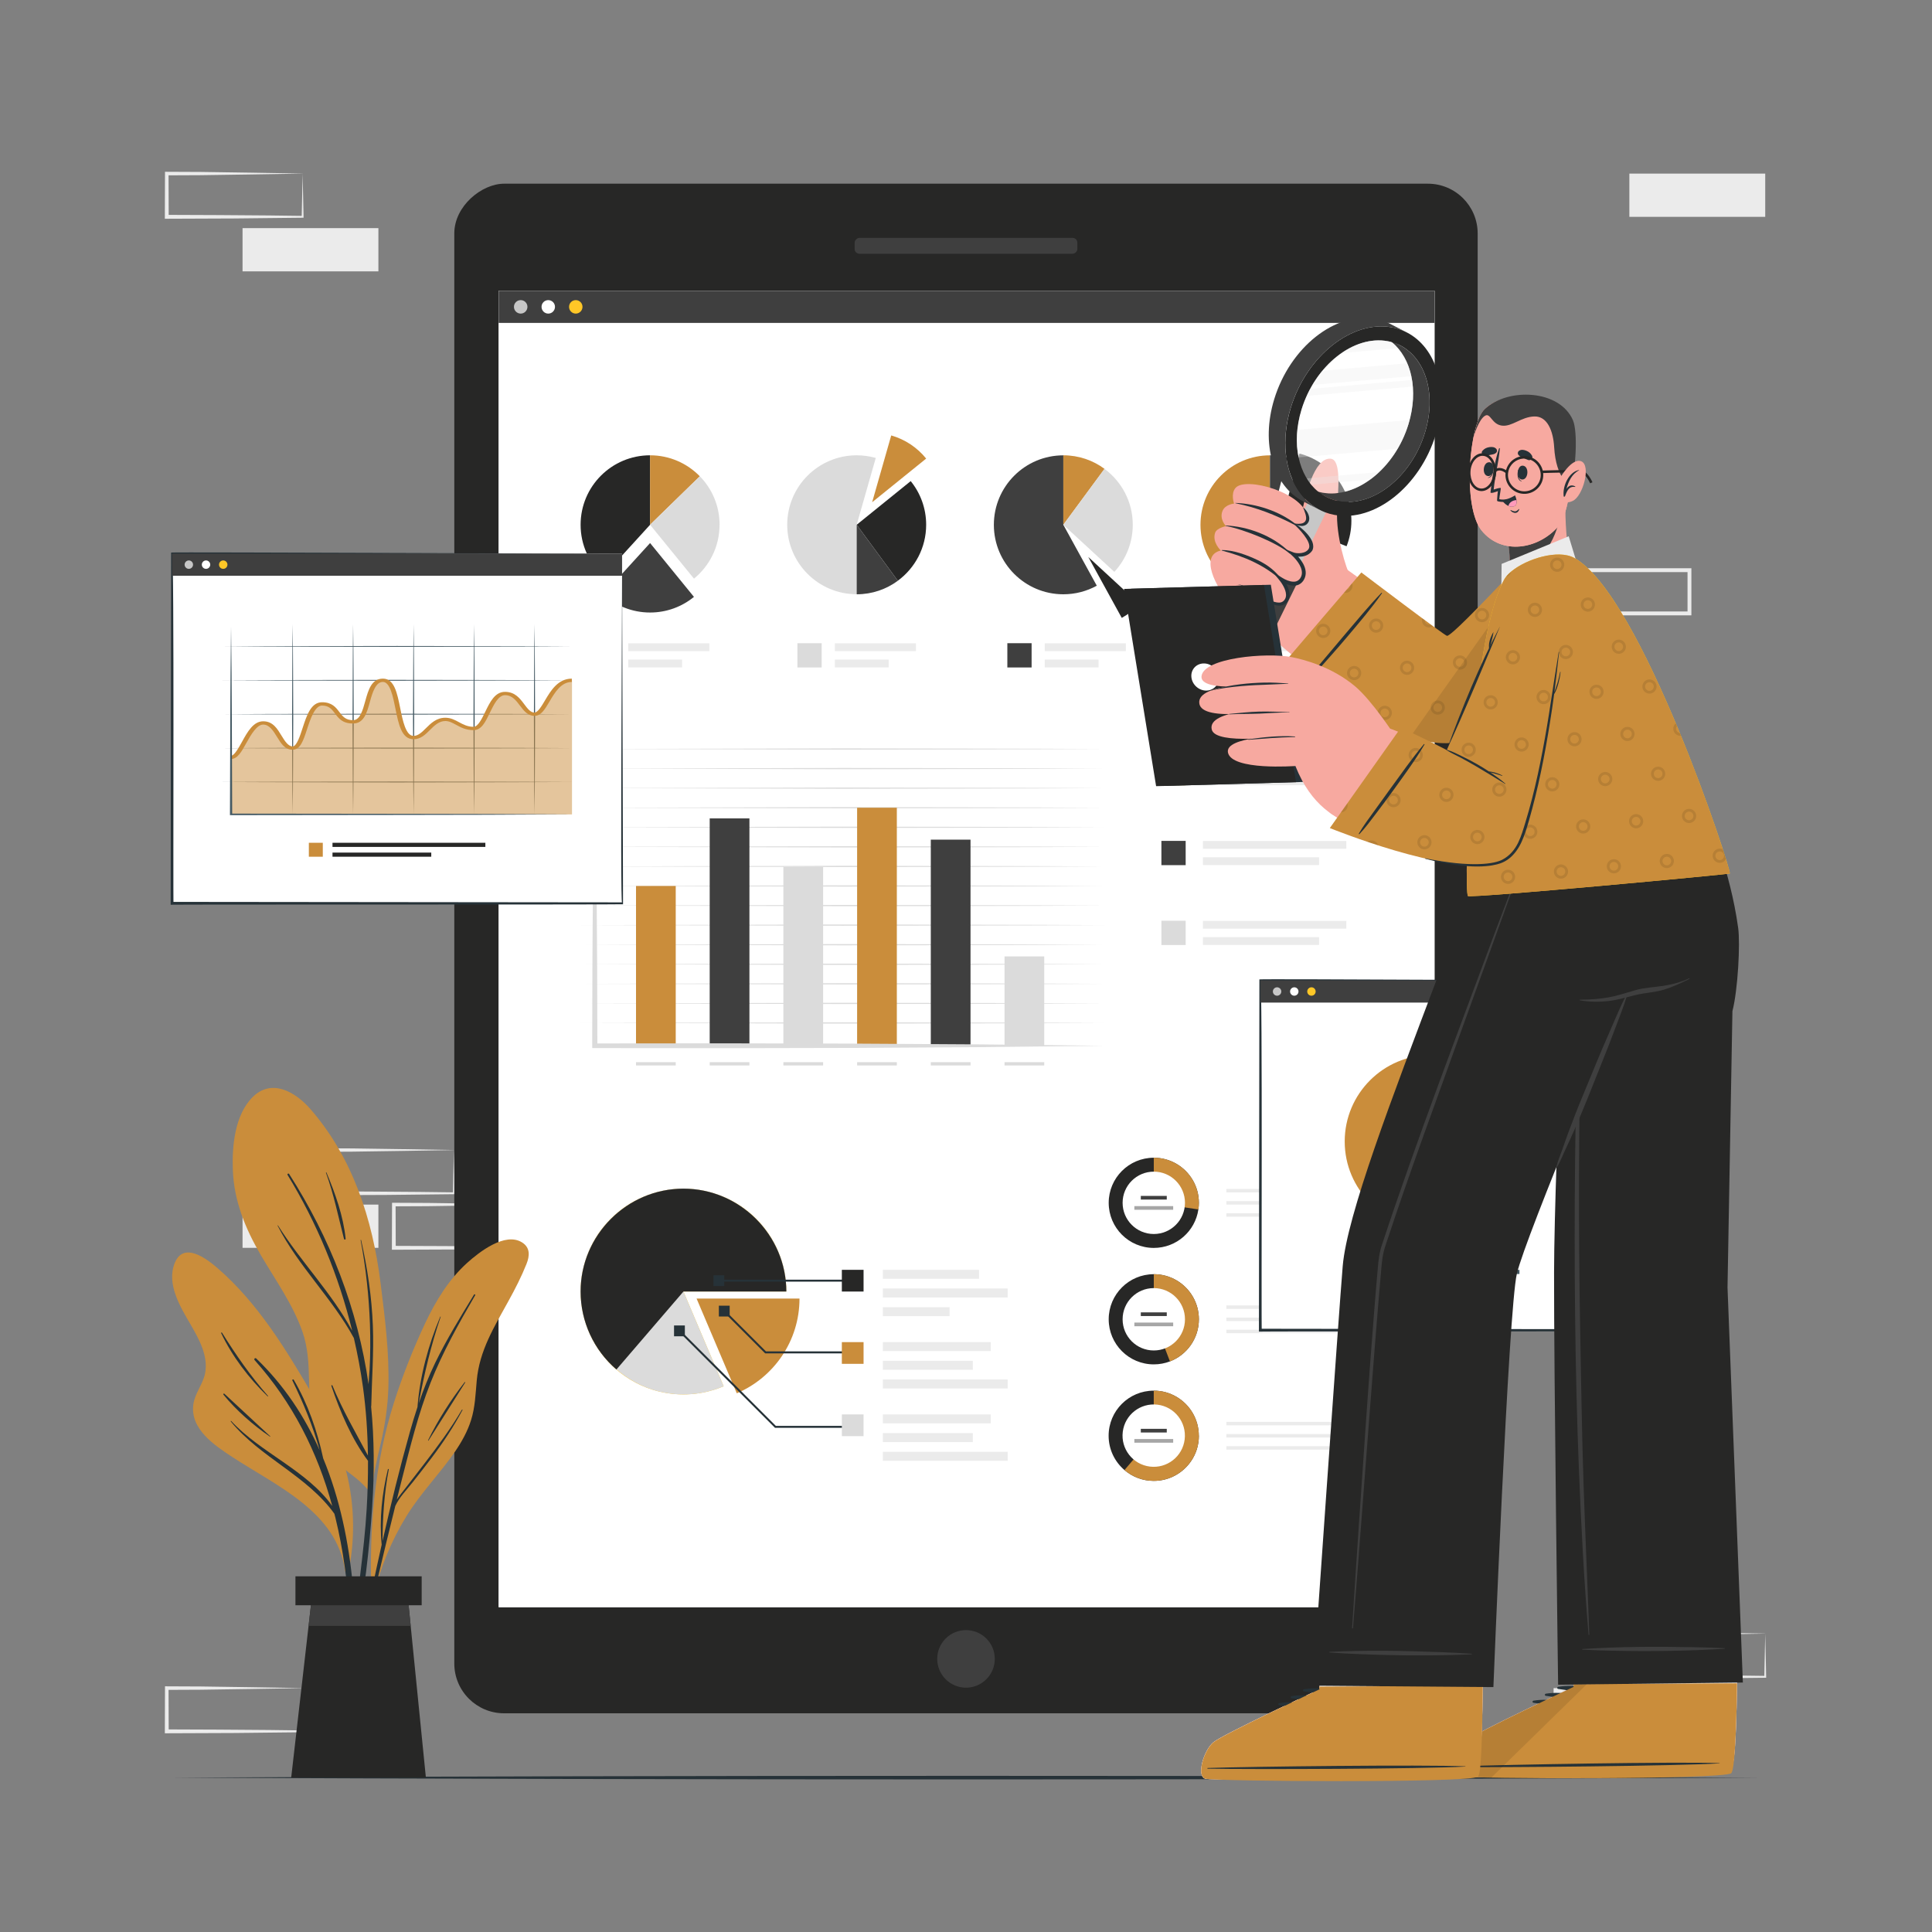 <?xml version="1.0" encoding="UTF-8"?>
<svg xmlns="http://www.w3.org/2000/svg" viewBox="0 0 500 500">
  <rect x="0" y="0" width="500" height="500" fill="#808080" stroke="none"/>
  <defs>
    <style>
      .cls-1 {
        opacity: .1;
      }

      .cls-2 {
        fill: #f7a9a0;
      }

      .cls-3 {
        fill: #ebebeb;
      }

      .cls-4 {
        fill: #ff9abb;
      }

      .cls-5, .cls-6 {
        fill: #fff;
      }

      .cls-7 {
        fill: #ffc727;
      }

      .cls-8 {
        fill: #a6a6a6;
      }

      .cls-9, .cls-10 {
        fill: #ca8d3b;
      }

      .cls-11 {
        fill: #c7c7c7;
      }

      .cls-12 {
        fill: #dbdbdb;
      }

      .cls-13 {
        fill: #37474f;
      }

      .cls-14 {
        fill: #3f3f3f;
      }

      .cls-15 {
        fill: #455a64;
      }

      .cls-16 {
        fill: #263238;
      }

      .cls-17 {
        fill: #272726;
      }

      .cls-18 {
        fill: none;
        stroke: #ebebeb;
        stroke-miterlimit: 10;
      }

      .cls-19 {
        opacity: .3;
      }

      .cls-20 {
        isolation: isolate;
      }

      .cls-10 {
        opacity: .5;
      }

      .cls-6 {
        opacity: .4;
      }
    </style>
  </defs>
  <g id="Background_Complete" data-name="Background Complete">
    <g>
      <rect class="cls-3" x="62.77" y="59.04" width="35.16" height="11.19"/>
      <rect class="cls-18" x="402.07" y="147.56" width="35.16" height="11.19"/>
      <path class="cls-3" d="M78.32,44.93c-5.84,.1-20.81,.35-26.45,.41l-8.71,.04,.46-.46,.04,11.19-.5-.5c5.84,.02,20.73,.07,26.37,.15l8.79,.11-.24,.24,.24-11.19h0Zm0,0l.24,11.19v.23s-.24,0-.24,0c-4.39,.06-13.19,.16-17.58,.19l-17.58,.07h-.5s0-.5,0-.5l.04-11.19v-.46s.46,0,.46,0l8.87,.04c5.6,.06,20.51,.31,26.29,.41h0Z"/>
      <path class="cls-3" d="M137.08,311.75c-5.84,.1-20.81,.35-26.45,.41l-8.71,.04,.46-.46,.04,11.19-.5-.5c5.84,.02,20.73,.07,26.37,.15l8.79,.11-.24,.24,.24-11.19h0Zm0,0l.24,11.19v.23s-.24,0-.24,0c-4.39,.06-13.19,.16-17.58,.19,0,0-17.58,.07-17.58,.07h-.5s0-.5,0-.5l.04-11.19v-.46s.46,0,.46,0l8.87,.04c5.6,.06,20.51,.31,26.29,.41h0Z"/>
      <path class="cls-3" d="M117.46,297.64c-5.84,.1-20.81,.35-26.45,.41l-8.71,.04,.46-.46,.04,11.19-.5-.5c5.84,.02,20.73,.07,26.37,.15l8.79,.11-.24,.24,.24-11.19h0Zm0,0l.24,11.19v.23s-.24,0-.24,0c-4.39,.06-13.19,.16-17.58,.19,0,0-17.58,.07-17.58,.07h-.5s0-.5,0-.5l.04-11.19v-.46s.46,0,.46,0l8.87,.04c5.6,.06,20.51,.31,26.29,.41h0Z"/>
      <rect class="cls-3" x="62.77" y="311.75" width="35.16" height="11.19"/>
      <rect class="cls-3" x="421.68" y="44.93" width="35.16" height="11.19"/>
      <rect class="cls-3" x="402.07" y="436.89" width="35.16" height="11.19"/>
      <path class="cls-3" d="M456.84,422.78c-5.84,.1-20.81,.35-26.45,.41l-8.71,.04,.46-.46,.04,11.19-.5-.5c5.84,.02,20.73,.07,26.37,.15l8.79,.11-.24,.24,.24-11.19h0Zm0,0l.24,11.19v.23s-.24,0-.24,0c-4.39,.06-13.19,.16-17.58,.19,0,0-17.58,.07-17.58,.07h-.5s0-.5,0-.5l.04-11.19v-.46s.46,0,.46,0l8.87,.04c5.6,.06,20.51,.31,26.29,.41h0Z"/>
      <path class="cls-3" d="M78.32,436.89c-5.84,.1-20.81,.35-26.45,.41l-8.71,.04,.46-.46,.04,11.19-.5-.5c5.84,.02,20.73,.07,26.37,.15,0,0,8.79,.11,8.79,.11l-.24,.24,.24-11.19h0Zm0,0l.24,11.19v.23s-.24,0-.24,0c-4.39,.06-13.19,.16-17.58,.19l-17.58,.07h-.5s0-.5,0-.5l.04-11.19v-.46s.46,0,.46,0l8.87,.04c5.6,.06,20.51,.31,26.29,.41h0Z"/>
    </g>
  </g>
  <g id="Floor">
    <path class="cls-16" d="M44.54,460.05c131.63-.61,279.29-.62,410.92,0-131.63,.62-279.29,.61-410.92,0h0Z"/>
  </g>
  <g id="Device">
    <g>
      <rect class="cls-17" x="52.07" y="113.05" width="395.86" height="264.85" rx="12.89" ry="12.89" transform="translate(495.47 -4.53) rotate(90)"/>
      <rect class="cls-5" x="129.06" y="75.25" width="242.19" height="340.69"/>
      <g>
        <rect class="cls-14" x="247.94" y="34.8" width="4.12" height="57.64" rx="1.25" ry="1.25" transform="translate(313.62 -186.38) rotate(90)"/>
        <circle class="cls-14" cx="250" cy="429.32" r="7.45" transform="translate(-230.35 302.52) rotate(-45)"/>
      </g>
      <g>
        <rect class="cls-5" x="129.06" y="75.25" width="242.19" height="340.69"/>
        <g>
          <rect class="cls-14" x="129.06" y="75.25" width="242.19" height="8.32"/>
          <g>
            <path class="cls-11" d="M136.5,79.41c0,.96-.78,1.75-1.74,1.75s-1.75-.78-1.75-1.75,.78-1.74,1.75-1.74,1.74,.78,1.74,1.74Z"/>
            <path class="cls-5" d="M143.63,79.41c0,.96-.78,1.75-1.74,1.75s-1.74-.78-1.74-1.75,.78-1.74,1.74-1.74,1.74,.78,1.74,1.74Z"/>
            <path class="cls-7" d="M150.75,79.41c0,.96-.78,1.75-1.74,1.75s-1.74-.78-1.74-1.75,.78-1.74,1.74-1.74,1.74,.78,1.74,1.74Z"/>
          </g>
        </g>
        <g>
          <g>
            <path class="cls-14" d="M283.85,151.58c-2.56,1.41-5.52,2.22-8.66,2.22-9.93,0-17.98-8.06-17.98-17.98s8.05-17.98,17.98-17.98v17.98l8.66,15.76Z"/>
            <path class="cls-9" d="M285.85,121.34l-10.66,14.47v-17.98c3.99,0,7.68,1.3,10.66,3.51Z"/>
            <path class="cls-12" d="M293.16,135.81c0,4.71-1.81,8.99-4.77,12.19l-13.21-12.19,10.66-14.47c4.44,3.27,7.32,8.54,7.32,14.47Z"/>
            <path class="cls-17" d="M294.86,156.34c-1.31,1.43-2.85,2.63-4.55,3.57l-8.66-15.76,13.21,12.19Z"/>
          </g>
          <g>
            <path class="cls-12" d="M226.65,118.52l-4.94,17.29v17.98c-9.93,0-17.98-8.06-17.98-17.98s8.05-17.98,17.98-17.98c1.72,0,3.37,.25,4.94,.69Z"/>
            <path class="cls-14" d="M232.36,150.3c-2.98,2.2-6.66,3.5-10.65,3.5v-17.98l10.65,14.48Z"/>
            <path class="cls-17" d="M239.69,135.81c0,5.94-2.89,11.21-7.33,14.48l-10.65-14.48,13.98-11.3c2.5,3.09,4,7.02,4,11.3Z"/>
            <path class="cls-9" d="M239.69,118.68l-13.98,11.3,4.94-17.29c3.6,1.03,6.75,3.15,9.04,5.99Z"/>
          </g>
          <g>
            <path class="cls-17" d="M168.24,117.83v17.98l-12.11,13.29c-3.61-3.29-5.87-8.03-5.87-13.29,0-9.93,8.05-17.98,17.98-17.98Z"/>
            <path class="cls-9" d="M181.11,123.26l-12.88,12.55v-17.98c5.05,0,9.61,2.08,12.88,5.43Z"/>
            <path class="cls-12" d="M186.22,135.81c0,5.62-2.58,10.64-6.62,13.94l-11.36-13.94,12.88-12.55c3.16,3.24,5.11,7.67,5.11,12.55Z"/>
            <path class="cls-14" d="M179.6,154.47c-3.09,2.53-7.05,4.05-11.36,4.05-4.67,0-8.91-1.78-12.11-4.69l12.11-13.29,11.36,13.94Z"/>
          </g>
          <g>
            <path class="cls-9" d="M328.66,117.83v35.97c-9.93,0-17.98-8.06-17.98-17.98s8.04-17.98,17.98-17.98Z"/>
            <path class="cls-14" d="M333.2,118.41l-4.54,17.4v-17.98c1.57,0,3.09,.21,4.54,.58Z"/>
            <path class="cls-17" d="M349.74,134.78c0,2.32-.44,4.55-1.25,6.59l-16.73-6.59,4.54-17.4c7.73,2.01,13.44,9.04,13.44,17.4Z"/>
            <path class="cls-12" d="M345.39,142.41c-2.63,6.67-9.13,11.39-16.73,11.39v-17.98l16.73,6.59Z"/>
          </g>
          <g>
            <g>
              <rect class="cls-3" x="162.59" y="166.49" width="20.99" height="2.02"/>
              <rect class="cls-3" x="162.59" y="170.7" width="13.93" height="2.02"/>
            </g>
            <rect class="cls-15" x="152.9" y="166.46" width="6.28" height="6.28"/>
          </g>
          <g>
            <g>
              <rect class="cls-3" x="216.06" y="166.49" width="20.99" height="2.02"/>
              <rect class="cls-3" x="216.06" y="170.7" width="13.93" height="2.02"/>
            </g>
            <rect class="cls-12" x="206.37" y="166.46" width="6.28" height="6.28"/>
          </g>
          <g>
            <g>
              <rect class="cls-3" x="270.38" y="166.49" width="20.99" height="2.02"/>
              <rect class="cls-3" x="270.38" y="170.7" width="13.93" height="2.02"/>
            </g>
            <rect class="cls-14" x="260.7" y="166.46" width="6.28" height="6.28"/>
          </g>
          <g>
            <g>
              <rect class="cls-3" x="324.56" y="166.49" width="20.99" height="2.02"/>
              <rect class="cls-3" x="324.56" y="170.7" width="13.93" height="2.02"/>
            </g>
            <rect class="cls-7" x="314.87" y="166.46" width="6.28" height="6.28"/>
          </g>
        </g>
        <g>
          <g>
            <path class="cls-9" d="M206.91,336.06c0,11-6.68,20.46-16.23,24.52l-10.41-24.52h26.64Z"/>
            <path class="cls-7" d="M176.87,334.24l10.41,24.52s-.03,.03-.05,.03c-.82,.33-1.63,.64-2.45,.89-2.58,.79-5.23,1.2-7.91,1.2s-5.41-.43-7.91-1.2c-8.34-2.6-14.93-9.19-17.5-17.53-.77-2.5-1.2-5.15-1.2-7.91s.43-5.41,1.2-7.91c2.58-8.34,9.16-14.93,17.5-17.5,2.5-.77,5.15-1.2,7.91-1.2s5.41,.43,7.91,1.2c8.37,2.58,14.93,9.16,17.53,17.5,.77,2.5,1.2,5.15,1.2,7.91h-26.64Z"/>
            <path class="cls-12" d="M176.87,334.24l10.41,24.52s-.03,.03-.05,.03c-.82,.33-1.63,.64-2.45,.89-2.58,.79-5.23,1.2-7.91,1.2s-5.41-.43-7.91-1.2c-8.29-2.63-14.87-9.24-17.5-17.53-.77-2.5-1.2-5.15-1.2-7.91s.43-5.41,1.2-7.91c2.63-8.29,9.21-14.87,17.5-17.5,2.5-.77,5.15-1.2,7.91-1.2s5.41,.43,7.91,1.2c8.29,2.63,14.9,9.21,17.53,17.5,.77,2.5,1.2,5.15,1.2,7.91h-26.64Z"/>
            <path class="cls-17" d="M176.88,334.24l-17.35,20.19c-5.88-5.05-9.27-12.43-9.27-20.19,0-14.6,12.02-26.62,26.62-26.62s26.62,12.02,26.62,26.62h-26.62Z"/>
          </g>
          <g>
            <polygon class="cls-16" points="220.69 369.52 200.57 369.52 175.66 344.61 176.03 344.25 200.78 369.01 220.69 369.01 220.69 369.52"/>
            <rect class="cls-16" x="174.44" y="343.03" width="2.8" height="2.8"/>
          </g>
          <g>
            <polygon class="cls-16" points="220.69 350.25 198.02 350.25 187.26 339.49 187.62 339.13 198.23 349.74 220.69 349.74 220.69 350.25"/>
            <rect class="cls-16" x="186.04" y="337.91" width="2.8" height="2.8"/>
          </g>
          <g>
            <rect class="cls-16" x="186.41" y="331.18" width="34.27" height=".51"/>
            <rect class="cls-16" x="184.64" y="330.04" width="2.8" height="2.8"/>
          </g>
          <g>
            <rect class="cls-3" x="228.48" y="328.63" width="24.9" height="2.32"/>
            <rect class="cls-3" x="228.48" y="333.46" width="32.31" height="2.32"/>
            <rect class="cls-3" x="228.48" y="338.3" width="17.27" height="2.32"/>
            <rect class="cls-17" x="217.87" y="328.63" width="5.62" height="5.62"/>
          </g>
          <g>
            <rect class="cls-3" x="228.48" y="347.34" width="27.93" height="2.32"/>
            <rect class="cls-3" x="228.48" y="352.18" width="23.29" height="2.32"/>
            <rect class="cls-3" x="228.48" y="357.01" width="32.31" height="2.32"/>
            <rect class="cls-9" x="217.87" y="347.34" width="5.62" height="5.62"/>
          </g>
          <g>
            <rect class="cls-3" x="228.48" y="366.05" width="27.93" height="2.32"/>
            <rect class="cls-3" x="228.48" y="370.89" width="23.29" height="2.32"/>
            <rect class="cls-3" x="228.48" y="375.73" width="32.31" height="2.32"/>
            <rect class="cls-12" x="217.87" y="366.05" width="5.62" height="5.62"/>
          </g>
        </g>
        <g>
          <g>
            <path class="cls-12" d="M150.26,193.84l67.79-.16c22.6,.06,45.2,.02,67.79,.16-22.6,.14-45.2,.11-67.79,.16l-67.79-.16Z"/>
            <path class="cls-12" d="M150.26,198.91l67.79-.16c22.6,.06,45.2,.02,67.79,.16-22.6,.14-45.2,.11-67.79,.16l-67.79-.16Z"/>
            <path class="cls-12" d="M150.26,203.97l67.79-.16c22.6,.06,45.2,.02,67.79,.16-22.6,.14-45.2,.11-67.79,.16l-67.79-.16Z"/>
            <path class="cls-12" d="M150.26,209.04l67.79-.16c22.6,.06,45.2,.02,67.79,.16-22.6,.14-45.2,.11-67.79,.16l-67.79-.16Z"/>
            <path class="cls-12" d="M150.26,214.1l67.79-.16c22.6,.06,45.2,.02,67.79,.16-22.6,.14-45.2,.11-67.79,.16l-67.79-.16Z"/>
            <path class="cls-12" d="M150.26,219.16l67.79-.16c22.6,.06,45.2,.02,67.79,.16-22.6,.14-45.2,.11-67.79,.16l-67.79-.16Z"/>
            <path class="cls-12" d="M150.26,224.23l67.79-.16c22.6,.06,45.2,.02,67.79,.16-22.6,.14-45.2,.11-67.79,.16l-67.79-.16Z"/>
            <path class="cls-12" d="M150.26,229.29l67.79-.16c22.6,.06,45.2,.02,67.79,.16-22.6,.14-45.2,.11-67.79,.16l-67.79-.16Z"/>
            <path class="cls-12" d="M150.26,234.36l67.79-.16c22.6,.06,45.2,.02,67.79,.16-22.6,.14-45.2,.11-67.79,.16l-67.79-.16Z"/>
            <path class="cls-12" d="M150.26,239.42l67.79-.16c22.6,.06,45.2,.02,67.79,.16-22.6,.14-45.2,.11-67.79,.16l-67.79-.16Z"/>
            <path class="cls-12" d="M150.26,244.49l67.79-.16c22.6,.06,45.2,.02,67.79,.16-22.6,.14-45.2,.11-67.79,.16l-67.79-.16Z"/>
            <path class="cls-12" d="M150.26,249.55l67.79-.16c22.6,.06,45.2,.02,67.79,.16-22.6,.14-45.2,.11-67.79,.16l-67.79-.16Z"/>
            <path class="cls-12" d="M150.26,254.61l67.79-.16c22.6,.06,45.2,.02,67.79,.16-22.6,.14-45.2,.11-67.79,.16l-67.79-.16Z"/>
            <path class="cls-12" d="M150.26,259.68l67.79-.16c22.6,.06,45.2,.02,67.79,.16-22.6,.14-45.2,.11-67.79,.16l-67.79-.16Z"/>
            <path class="cls-12" d="M150.26,264.74l67.79-.16c22.6,.06,45.2,.02,67.79,.16-22.6,.14-45.2,.11-67.79,.16l-67.79-.16Z"/>
            <rect class="cls-9" x="164.6" y="229.29" width="10.28" height="41.35"/>
            <rect class="cls-14" x="183.67" y="211.8" width="10.28" height="58.84"/>
            <rect class="cls-12" x="202.74" y="224.4" width="10.28" height="46.24"/>
            <rect class="cls-9" x="221.82" y="209.04" width="10.28" height="61.61"/>
            <rect class="cls-14" x="240.89" y="217.3" width="10.28" height="53.35"/>
            <rect class="cls-12" x="259.97" y="247.52" width="10.28" height="23.12"/>
            <path class="cls-12" d="M153.94,190.29l.28,20.09,.19,20.09c.13,13.39,.17,26.78,.19,40.18l-.67-.61,32.98-.03,32.98,.07,32.98,.2,32.98,.36-32.98,.36-32.98,.2-32.98,.07-32.98-.03h-.67s0-.61,0-.61c.02-13.39,.06-26.78,.2-40.18l.19-20.09,.28-20.09Z"/>
            <rect class="cls-12" x="164.6" y="274.89" width="10.28" height=".85"/>
            <rect class="cls-12" x="183.67" y="274.89" width="10.28" height=".85"/>
            <rect class="cls-12" x="202.74" y="274.89" width="10.28" height=".85"/>
            <rect class="cls-12" x="221.82" y="274.89" width="10.28" height=".85"/>
            <rect class="cls-12" x="240.89" y="274.89" width="10.28" height=".85"/>
            <rect class="cls-12" x="259.97" y="274.89" width="10.28" height=".85"/>
          </g>
          <g>
            <g>
              <rect class="cls-3" x="311.32" y="196.98" width="37.11" height="2.02"/>
              <rect class="cls-3" x="311.32" y="201.19" width="30.05" height="2.02"/>
            </g>
            <rect class="cls-7" x="300.57" y="196.95" width="6.28" height="6.28"/>
          </g>
          <g>
            <g>
              <rect class="cls-3" x="311.32" y="217.65" width="37.11" height="2.02"/>
              <rect class="cls-3" x="311.32" y="221.86" width="30.05" height="2.02"/>
            </g>
            <rect class="cls-14" x="300.57" y="217.62" width="6.28" height="6.28"/>
          </g>
          <g>
            <g>
              <rect class="cls-3" x="311.32" y="238.32" width="37.11" height="2.02"/>
              <rect class="cls-3" x="311.32" y="242.53" width="30.05" height="2.02"/>
            </g>
            <rect class="cls-12" x="300.57" y="238.29" width="6.28" height="6.28"/>
          </g>
        </g>
        <g>
          <g>
            <g>
              <path class="cls-17" d="M310.27,311.29c0,.58-.04,1.15-.13,1.71-.82,5.64-5.68,9.96-11.54,9.96-6.45,0-11.67-5.23-11.67-11.67s5.23-11.67,11.67-11.67c4.33,0,8.11,2.36,10.13,5.87,.98,1.71,1.54,3.69,1.54,5.8Z"/>
              <path class="cls-9" d="M310.27,311.29c0,.58-.04,1.15-.13,1.71l-11.54-1.71v-11.67c4.33,0,8.11,2.36,10.13,5.87,.98,1.71,1.54,3.69,1.54,5.8Z"/>
            </g>
            <circle class="cls-5" cx="298.6" cy="311.29" r="8.07"/>
            <rect class="cls-14" x="295.24" y="309.5" width="6.72" height=".95"/>
            <rect class="cls-8" x="293.57" y="312.14" width="10.05" height=".95"/>
          </g>
          <g>
            <g>
              <path class="cls-17" d="M310.27,341.43c0,4.97-3.11,9.22-7.49,10.9-1.3,.5-2.71,.77-4.18,.77-6.45,0-11.67-5.23-11.67-11.67s5.23-11.67,11.67-11.67c4.33,0,8.12,2.36,10.13,5.87,.98,1.71,1.54,3.69,1.54,5.8Z"/>
              <path class="cls-9" d="M310.27,341.43c0,4.97-3.11,9.22-7.49,10.9l-4.18-10.9v-11.67c4.33,0,8.12,2.36,10.13,5.87,.98,1.71,1.54,3.69,1.54,5.8Z"/>
            </g>
            <circle class="cls-5" cx="298.6" cy="341.43" r="8.07"/>
            <rect class="cls-14" x="295.24" y="339.64" width="6.72" height=".95"/>
            <rect class="cls-8" x="293.57" y="342.28" width="10.05" height=".95"/>
          </g>
          <g>
            <g>
              <path class="cls-17" d="M310.27,371.58c0,2.48-.77,4.78-2.1,6.67-2.11,3.02-5.61,5-9.58,5-2.89,0-5.54-1.05-7.58-2.8-2.51-2.14-4.1-5.32-4.1-8.88,0-6.45,5.23-11.67,11.67-11.67,4.33,0,8.11,2.36,10.13,5.87,.98,1.71,1.54,3.69,1.54,5.8Z"/>
              <path class="cls-9" d="M310.27,371.58c0,2.48-.77,4.78-2.1,6.67-2.11,3.02-5.61,5-9.58,5-2.89,0-5.54-1.05-7.58-2.8l7.58-8.88v-11.67c4.33,0,8.11,2.36,10.13,5.87,.98,1.71,1.54,3.69,1.54,5.8Z"/>
            </g>
            <circle class="cls-5" cx="298.6" cy="371.58" r="8.07" transform="translate(-106.62 622.63) rotate(-83)"/>
            <rect class="cls-14" x="295.24" y="369.78" width="6.72" height=".95"/>
            <rect class="cls-8" x="293.57" y="372.42" width="10.05" height=".95"/>
          </g>
          <g>
            <rect class="cls-3" x="317.38" y="307.7" width="32.36" height=".9"/>
            <rect class="cls-3" x="317.38" y="310.85" width="32.36" height=".9"/>
            <rect class="cls-3" x="317.38" y="313.99" width="32.36" height=".9"/>
          </g>
          <g>
            <rect class="cls-3" x="317.38" y="337.84" width="32.36" height=".9"/>
            <rect class="cls-3" x="317.38" y="340.99" width="32.36" height=".9"/>
            <rect class="cls-3" x="317.38" y="344.13" width="32.36" height=".9"/>
          </g>
          <g>
            <rect class="cls-3" x="317.38" y="367.98" width="32.36" height=".9"/>
            <rect class="cls-3" x="317.38" y="371.13" width="32.36" height=".9"/>
            <rect class="cls-3" x="317.38" y="374.27" width="32.36" height=".9"/>
          </g>
        </g>
      </g>
    </g>
  </g>
  <g id="Plant">
    <g>
      <g>
        <g>
          <path class="cls-9" d="M98.53,373.57c-.99,4.21-2.04,8.35-2.24,12.67,.11,.21,.09,1-.03,.78-.03,.7-1.08,.57-1.08-.12,.01-.45,.02-.9,.04-1.33-2.47-3.07-6.07-5.02-8.97-7.69-2.35-2.16-4.03-4.74-4.92-7.83-2.41-8.3-.15-17.1-3.05-25.39-2.5-7.14-6.98-13.35-10.77-19.82-4-6.84-6.96-14.03-7.25-22.05-.24-6.14,.5-14.32,5.17-18.91,4.95-4.88,11.1-1.22,14.89,3.13,11,12.62,16.09,28.58,18.15,44.89,1.13,9.03,2.31,18.11,2.04,27.22-.15,4.9-.86,9.69-1.97,14.44Z"/>
          <path class="cls-16" d="M96.34,389.55c.57-8.53,.53-17.08-.3-25.58,.01-.03,.04-.05,.04-.09,.14-6.91,.69-13.8,.42-20.72-.29-7.52-1.4-14.89-3.04-22.23-.02-.08-.15-.06-.13,.02,1.36,7.16,2.14,14.46,2.41,21.74,.14,3.91,.11,7.81-.09,11.72-.07,1.27-.18,2.55-.27,3.83,0,0,0,0,0-.01-2.79-19.46-9.97-37.91-20.57-54.43-.14-.22-.54,.02-.4,.25,7.63,12.46,13.26,26.15,16.74,40.36-5.29-9.8-13.28-17.86-19.21-27.27-.03-.05-.12,0-.09,.06,5.32,10.48,14.12,18.75,19.73,29.08,.97,4.21,1.77,8.46,2.36,12.73,.81,5.87,1.2,11.78,1.28,17.69-3.22-6.02-6.57-11.78-9.2-18.15-.07-.17-.31-.05-.26,.12,2.24,6.62,5.26,13.74,9.48,19.39,.02,4.19-.1,8.38-.35,12.56-.66,11.17-2.56,22.18-3.45,33.31-.03,.33,.44,.37,.51,.06,2.32-11.23,3.64-22.97,4.4-34.41Z"/>
          <path class="cls-16" d="M84.48,303.44c-.03-.08-.15-.03-.12,.06,2.04,5.64,3.19,11.35,4.67,17.14,.07,.26,.45,.21,.42-.07-.6-5.86-2.69-11.72-4.96-17.12Z"/>
        </g>
        <g>
          <path class="cls-9" d="M136.27,327.08c-1.32,3.31-2.96,6.52-4.69,9.64-3.67,6.67-7.5,12.78-8.2,20.55-.31,3.47-.42,6.95-1.48,10.29-.91,2.89-2.4,5.56-4.1,8.06-3.98,5.8-8.96,10.79-12.64,16.81-3.84,6.25-6.67,13.13-8.4,20.26-.09,.39-.71,.29-.62-.1,.01-.03,.02-.06,.02-.09-.01-.02-.04-.04-.04-.08-.58-16.65,.74-33.43,5.82-49.38,2.22-6.97,4.96-13.91,8.07-20.54,2.72-5.78,6.11-11.35,10.89-15.67,3.1-2.79,9.82-8.08,14.23-5.28,2.12,1.35,1.96,3.47,1.13,5.55Z"/>
          <path class="cls-16" d="M119.54,364.83c-2.86,4.88-6.24,9.43-9.68,13.91-1.61,2.1-3.25,4.19-4.86,6.3-.76,1-1.61,1.99-2.31,3.06,.44-1.75,.87-3.5,1.32-5.25,2.15-8.41,4.21-16.9,7.41-24.99,3.13-7.91,7.29-15.33,11.56-22.66,.11-.19-.2-.33-.31-.15-3.52,5.79-7.09,11.57-10.05,17.67-1.65,3.41-3.04,6.91-4.26,10.48,1.44-7.65,3.16-14.99,5.68-22.4,.02-.07-.07-.11-.1-.05-3.07,7.26-5.28,15.43-5.89,23.3,0,.02,0,.03,.01,.04-.72,2.16-1.38,4.35-2,6.55-2.62,9.32-4.93,18.73-7.06,28.17,.04-6.24,.43-12.36,1.61-18.52,.03-.14-.18-.17-.22-.04-1.55,6.34-2.25,13.01-1.61,19.52-.81,3.59-1.59,7.19-2.36,10.79-1.64,7.68-3.65,15.49-4.6,23.28-.02,.2,.26,.24,.31,.05,1.14-4.2,1.83-8.56,2.77-12.81,.94-4.27,1.9-8.53,2.9-12.78,1.45-6.19,2.96-12.37,4.5-18.55,1.03-2.26,3.03-4.27,4.52-6.17,1.64-2.08,3.28-4.17,4.87-6.28,2.97-3.94,5.7-8.04,8.01-12.4,.05-.09-.1-.16-.15-.07Z"/>
          <path class="cls-16" d="M120.25,357.7c-3.61,4.64-6.89,9.77-9.47,15.05-.03,.07,.07,.14,.11,.07,3.19-4.99,6.32-10.03,9.5-15.03,.05-.08-.09-.17-.15-.09Z"/>
        </g>
        <g>
          <path class="cls-9" d="M49.37,342.86c2.16,3.72,4.62,8.18,3.69,12.64-.59,2.82-2.65,5.12-3.03,8-.84,6.36,5.5,10.56,10.09,13.57,11.43,7.5,27.11,14.19,29.19,29.51,.08,.54,1.02,.41,.95-.12,0-.03-.01-.07-.02-.1,.02-.03,.06-.05,.06-.09,1.48-7.76,1.45-15.67-.21-23.4-1.71-7.9-5.15-14.99-9.22-21.93-6.88-11.74-14.17-23.76-24.57-32.75-2.88-2.49-8.78-6.96-11.07-1.34-2.23,5.46,1.5,11.49,4.15,16.02Z"/>
          <path class="cls-16" d="M59.83,367.75c7.58,8.21,19.63,12.81,26.16,22-3.87-14.09-10.27-26.76-20.1-37.76-.25-.28,.14-.68,.42-.42,7.2,6.92,12.54,15.01,16.43,23.79-1.75-6.27-4.2-12.2-7.07-18.09-.11-.22,.21-.41,.34-.2,3.67,6.25,6.1,13.26,7.63,20.34,8.6,20.81,9.39,45.23,7.59,67.17-.03,.31-.5,.32-.49,0,.49-17.29,.21-34.88-3.93-51.77-.09-.35-.18-.7-.27-1.05-7.1-9.9-19.1-14.48-26.81-23.88-.07-.09,.05-.22,.13-.13Z"/>
          <path class="cls-16" d="M58.07,360.7c3.98,3.65,7.9,7.38,11.88,11.03,.04,.04-.01,.11-.06,.08-4.34-2.94-8.74-6.81-12.06-10.87-.13-.16,.08-.39,.24-.24Z"/>
          <path class="cls-16" d="M57.45,344.89c3.61,5.79,7.4,11.23,11.91,16.38,.06,.07-.03,.16-.1,.1-4.83-4.65-9.13-10.28-12.02-16.35-.07-.14,.13-.26,.21-.12Z"/>
        </g>
      </g>
      <g>
        <g>
          <polygon class="cls-17" points="75.36 460.05 110.22 460.05 105.52 413.15 80.73 413.15 75.36 460.05"/>
          <polygon class="cls-14" points="79.86 420.78 106.29 420.78 105.52 413.15 80.73 413.15 79.86 420.78"/>
        </g>
        <rect class="cls-17" x="76.45" y="407.96" width="32.67" height="7.49" transform="translate(185.58 823.4) rotate(180)"/>
      </g>
    </g>
  </g>
  <g id="Chart_2" data-name="Chart 2">
    <g>
      <g>
        <rect class="cls-5" x="326.18" y="253.73" width="93.47" height="90.52"/>
        <path class="cls-16" d="M419.65,253.73c0,.25,.24,90.54,.25,90.76-.05,.13-93.6,.03-93.72,.12,0,0-.37,0-.37,0v-.37c.01-.26,.11-90.53,.12-90.77,.12-.19,93.55,.38,93.72,.25h0Zm0,0l-93.47,.25c.62-1.56,.19,90.62,.37,90.27,0,0-.37-.37-.37-.37l93.47,.12c-.59,1.52,.15-90.6,0-90.28h0Z"/>
      </g>
      <g>
        <rect class="cls-14" x="326.18" y="253.73" width="93.47" height="5.74"/>
        <g>
          <path class="cls-11" d="M331.6,256.6c0,.6-.49,1.09-1.09,1.09s-1.09-.49-1.09-1.09,.49-1.09,1.09-1.09,1.09,.49,1.09,1.09Z"/>
          <path class="cls-5" d="M336.05,256.6c0,.6-.49,1.09-1.09,1.09s-1.09-.49-1.09-1.09,.49-1.09,1.09-1.09,1.09,.49,1.09,1.09Z"/>
          <path class="cls-7" d="M340.49,256.6c0,.6-.49,1.09-1.09,1.09s-1.09-.49-1.09-1.09,.49-1.09,1.09-1.09,1.09,.49,1.09,1.09Z"/>
        </g>
      </g>
      <g>
        <path class="cls-9" d="M376.53,273.89l-6.15,21.52v22.38c-12.35,0-22.37-10.02-22.37-22.38s10.02-22.38,22.37-22.38c2.13,0,4.2,.31,6.15,.86Z"/>
        <path class="cls-11" d="M383.64,313.43c-3.71,2.74-8.29,4.36-13.25,4.36v-22.38l13.25,18.02Z"/>
        <path class="cls-13" d="M392.76,295.41c0,7.4-3.59,13.95-9.12,18.02l-13.25-18.02,17.4-14.07c3.11,3.84,4.98,8.74,4.98,14.07Z"/>
        <path class="cls-16" d="M392.76,274.1l-17.4,14.07,6.15-21.52c4.48,1.28,8.4,3.92,11.25,7.45Z"/>
      </g>
      <g>
        <rect class="cls-16" x="347.55" y="328.64" width="3.61" height="3.61"/>
        <rect class="cls-15" x="353.67" y="328.64" width="39.56" height="1.07"/>
        <rect class="cls-15" x="353.67" y="331.18" width="25.56" height="1.07"/>
      </g>
    </g>
  </g>
  <g id="Chart_1" data-name="Chart 1">
    <g>
      <g>
        <rect class="cls-5" x="44.54" y="143.26" width="116.45" height="90.52"/>
        <path class="cls-16" d="M160.99,143.26c0,.25,.24,90.54,.25,90.76-.03,.11-116.59,.04-116.7,.12,0,0-.37,0-.37,0v-.37c.01-.26,.11-90.53,.12-90.77,.11-.17,116.54,.37,116.7,.25h0Zm0,0l-116.45,.25c.6-1.56,.21,90.62,.37,90.27,0,0-.37-.37-.37-.37l116.45,.12c-.56,1.52,.14-90.6,0-90.28h0Z"/>
      </g>
      <g>
        <g>
          <rect class="cls-9" x="79.93" y="218.11" width="3.61" height="3.61"/>
          <rect class="cls-17" x="86.05" y="218.11" width="39.56" height="1.07"/>
          <rect class="cls-17" x="86.05" y="220.65" width="25.56" height="1.07"/>
        </g>
        <g>
          <path class="cls-15" d="M57.53,167.29c15.08-.09,30.16-.07,45.24-.11,15.08,.04,30.16,.01,45.24,.11-15.08,.09-30.16,.07-45.24,.11-15.08-.04-30.16-.01-45.24-.11Z"/>
          <path class="cls-15" d="M57.53,176.06c15.08-.09,30.16-.07,45.24-.11,15.08,.04,30.16,.01,45.24,.11-15.08,.09-30.16,.07-45.24,.11-15.08-.04-30.16-.02-45.24-.11Z"/>
          <path class="cls-15" d="M57.53,184.83c15.08-.09,30.16-.07,45.24-.11,15.08,.04,30.16,.01,45.24,.11-15.08,.09-30.16,.07-45.24,.11-15.08-.04-30.16-.02-45.24-.11Z"/>
          <path class="cls-15" d="M57.53,193.61c15.08-.09,30.16-.07,45.24-.11,15.08,.04,30.16,.01,45.24,.11-15.08,.09-30.16,.07-45.24,.11-15.08-.04-30.16-.02-45.24-.11Z"/>
          <path class="cls-15" d="M57.53,202.38c15.08-.09,30.16-.07,45.24-.11,15.08,.04,30.16,.01,45.24,.11-15.08,.09-30.16,.07-45.24,.11-15.08-.04-30.16-.02-45.24-.11Z"/>
          <path class="cls-15" d="M75.74,161.58c.13,8.2,.1,16.39,.15,24.59-.05,8.2-.02,16.39-.15,24.59-.13-8.2-.1-16.39-.15-24.59,.06-8.2,.02-16.39,.15-24.59Z"/>
          <path class="cls-15" d="M91.39,161.58c.13,8.2,.1,16.39,.15,24.59-.05,8.2-.02,16.39-.15,24.59-.13-8.2-.1-16.39-.15-24.59,.06-8.2,.02-16.39,.15-24.59Z"/>
          <path class="cls-15" d="M107.04,161.58c.13,8.2,.1,16.39,.15,24.59-.05,8.2-.02,16.39-.15,24.59-.13-8.2-.1-16.39-.15-24.59,.06-8.2,.02-16.39,.15-24.59Z"/>
          <path class="cls-15" d="M122.69,161.58c.13,8.2,.1,16.39,.15,24.59-.05,8.2-.02,16.39-.15,24.59-.13-8.2-.1-16.39-.15-24.59,.06-8.2,.02-16.39,.15-24.59Z"/>
          <path class="cls-15" d="M138.33,161.58c.13,8.2,.1,16.39,.15,24.59-.05,8.2-.02,16.39-.15,24.59-.13-8.2-.1-16.39-.15-24.59,.06-8.2,.02-16.39,.15-24.59Z"/>
          <g>
            <path class="cls-10" d="M59.8,196.02c2.76,0,4.41-8.91,8.32-8.91s4.32,6.5,7.62,6.5,3.19-11.42,7.62-11.42,3.4,4.63,8.03,4.63,2.88-10.76,7.72-10.76,2.88,14.82,7.93,14.82c3.19,0,4.43-4.71,8.24-4.71,2.52,0,4.01,2.36,7.31,2.36s4.02-9.05,8.14-9.05,4.59,5.36,7.62,5.36,4.12-8.77,9.68-8.77v34.71H59.8v-14.75Z"/>
            <path class="cls-9" d="M59.8,196.44v-.86c.84,0,1.99-2.08,2.83-3.6,1.44-2.61,2.94-5.31,5.49-5.31s3.67,1.98,4.74,3.72c.84,1.37,1.71,2.78,2.88,2.78,1.03,0,1.92-2.74,2.57-4.75,1.07-3.28,2.17-6.68,5.04-6.68,2.56,0,3.57,1.33,4.46,2.51,.86,1.14,1.61,2.13,3.57,2.13,1.78,0,2.48-2.51,3.15-4.94,.79-2.86,1.61-5.81,4.57-5.81s3.68,3.72,4.48,7.66c.64,3.19,1.44,7.16,3.45,7.16,1.2,0,2.18-.98,3.22-2.01,1.27-1.26,2.7-2.69,5.01-2.69,1.39,0,2.47,.58,3.52,1.15,1.1,.59,2.24,1.2,3.78,1.2,1.14,0,2.18-2.15,3.02-3.88,1.23-2.54,2.5-5.17,5.11-5.17s3.87,1.71,5,3.22c.82,1.1,1.6,2.14,2.62,2.14,.87,0,1.86-1.67,2.73-3.14,1.49-2.51,3.34-5.64,6.95-5.64v.86c-2.78,0-4.39,2.71-5.8,5.1-1.21,2.05-2.17,3.67-3.87,3.67s-2.72-1.26-3.72-2.6c-1.01-1.35-2.06-2.75-3.9-2.75-1.72,0-2.9,2.44-3.94,4.58-1.16,2.4-2.16,4.47-4.2,4.47s-3.34-.74-4.54-1.39c-.96-.52-1.8-.97-2.76-.97-1.66,0-2.85,1.18-4,2.33-1.17,1.17-2.39,2.38-4.24,2.38-3.09,0-3.86-3.84-4.68-7.9-.62-3.09-1.39-6.93-3.25-6.93s-2.69,2.72-3.35,5.12c-.8,2.9-1.56,5.64-4.37,5.64s-3.75-1.37-4.67-2.59c-.83-1.1-1.55-2.05-3.36-2.05s-2.97,3.33-3.84,6.01c-.98,3.02-1.76,5.41-3.78,5.41s-2.97-1.6-4.02-3.3c-.97-1.57-1.97-3.2-3.6-3.2s-3.16,2.64-4.34,4.76c-1.28,2.32-2.3,4.15-3.99,4.15Z"/>
          </g>
          <path class="cls-15" d="M59.8,162.12c.1,8.11,.19,16.22,.2,24.32l.09,24.32-.29-.2,44.1,.05,22.05,.04,22.05,.11-22.05,.11-22.05,.04-44.1,.05h-.29s0-.2,0-.2l.09-24.32c0-8.11,.1-16.22,.2-24.32Z"/>
        </g>
      </g>
      <g>
        <rect class="cls-14" x="44.54" y="143.26" width="116.45" height="5.74"/>
        <g>
          <path class="cls-11" d="M49.96,146.13c0,.6-.49,1.09-1.09,1.09s-1.09-.49-1.09-1.09,.49-1.09,1.09-1.09,1.09,.49,1.09,1.09Z"/>
          <path class="cls-5" d="M54.41,146.13c0,.6-.49,1.09-1.09,1.09s-1.09-.49-1.09-1.09,.49-1.09,1.09-1.09,1.09,.49,1.09,1.09Z"/>
          <path class="cls-7" d="M58.86,146.13c0,.6-.49,1.09-1.09,1.09s-1.09-.49-1.09-1.09,.49-1.09,1.09-1.09,1.09,.49,1.09,1.09Z"/>
        </g>
      </g>
    </g>
  </g>
  <g id="Character">
    <g>
      <g>
        <g>
          <g>
            <path class="cls-2" d="M448.84,392.19s.69,43.77,.7,43.8c-.11,8.2-.35,15.39-.82,19.1,0,.02,0,.04,0,.06-.18,1.4-.38,2.29-.64,2.53-.02,.02-.03,.04-.05,.05-2.46,1.62-68.04,2.68-70.34,1.95-2.31-.72-.39-7.34,2.12-9.42,2.53-2.07,27.45-13.71,27.45-13.71l-.28-44.36h41.87Z"/>
            <path class="cls-5" d="M449.7,427.19s-.16,8.78-.16,8.81c-.11,8.2-.35,15.39-.82,19.1,0,.02,0,.04,0,.06-.26,1.38-.48,2.29-.64,2.53-.02,.02-.03,.04-.05,.05-2.46,1.62-68.04,2.68-70.34,1.95-2.31-.72-.39-7.34,2.12-9.42,2.53-2.07,27.45-13.71,27.45-13.71l.04-8.94,42.4-.43Z"/>
            <g>
              <g>
                <path class="cls-16" d="M403.24,436.54c4.37-.68,9.67,.16,12.9,3.36,.12,.12-.05,.3-.19,.25-4.25-1.49-8.23-2.48-12.7-3.06-.32-.04-.31-.5,0-.55Z"/>
                <path class="cls-16" d="M400.04,438.33c4.37-.68,9.67,.16,12.9,3.36,.13,.12-.05,.3-.19,.25-4.25-1.49-8.23-2.48-12.7-3.06-.32-.04-.31-.5,0-.55Z"/>
                <path class="cls-16" d="M396.85,440.13c4.37-.68,9.67,.16,12.9,3.36,.13,.12-.05,.3-.19,.25-4.25-1.49-8.23-2.48-12.7-3.06-.32-.04-.31-.5,0-.55Z"/>
              </g>
              <path class="cls-9" d="M377.69,459.68c2.3,.74,67.85,.88,70.31-.75,.95-.6,1.38-11.37,1.54-22.94,0-.12,0-.24,0-.36l-42.31,.21,.03,.72s-24.92,11.63-27.45,13.71c-2.51,2.07-4.43,8.69-2.12,9.41Z"/>
              <path class="cls-16" d="M378.39,457.12c11.05-.45,55.66-1.22,66.61-.83,.09,0,.09,.06,0,.07-10.94,.68-55.55,1.09-66.61,.94-.23,0-.24-.17,0-.18Z"/>
              <path class="cls-1" d="M410.58,435.95l-24.62,24.09c-4.69-.09-7.81-.22-8.28-.37-2.3-.73-.38-7.34,2.12-9.42,2.53-2.07,27.45-13.71,27.45-13.71l-.03-.71,3.23-.02,.13,.13Z"/>
            </g>
          </g>
          <g>
            <path class="cls-17" d="M451.05,435.44l-47.81,.56s-1.1-80.91-1.05-106.67c.05-29.42,4.46-117.22,4.46-117.22l35.47,.35s5.62,12.45,7.72,27.71c.56,4.1-.08,16.05-1.49,21.51l-1.27,71.51,3.97,102.25Z"/>
            <path class="cls-14" d="M409.83,384.34c-.43-12.78-.67-28.46-.9-41.25-.45-25.57-.37-51.14,.2-76.7,.32-14.34,.85-28.68,1.41-43.01,0-.16-.24-.16-.25,0-1.61,25.66-2.38,51.37-2.66,77.07-.28,25.57-.04,54.05,.98,79.6,.57,14.34,1.3,28.69,2.51,43,.01,.12,.2,.12,.19,0-.45-12.9-1.05-25.8-1.48-38.71Z"/>
            <path class="cls-14" d="M409.54,426.77c9.53-.64,19.12-.66,28.67-.48,2.7,.05,5.4,.13,8.09,.26,.1,0,.09,.15,0,.15-9.53,.58-19.12,.7-28.67,.51-2.7-.05-5.4-.13-8.09-.29-.1,0-.1-.15,0-.16Z"/>
          </g>
        </g>
        <g>
          <g>
            <path class="cls-2" d="M383.91,395.42s-.16,41.17-.16,41.2c-.11,8.2-.35,15.39-.82,19.1,0,.02,0,.04,0,.06-.18,1.4-.38,2.29-.64,2.53-.02,.02-.03,.04-.05,.05-2.46,1.62-68.04,2.68-70.34,1.95-2.31-.72-.39-7.34,2.12-9.42,2.53-2.07,27.45-13.71,27.45-13.71l2.41-41.64,40.03-.12Z"/>
            <path class="cls-5" d="M383.91,427.82s-.16,8.78-.16,8.81c-.11,8.2-.35,15.39-.82,19.1,0,.02,0,.04,0,.06-.26,1.38-.48,2.29-.64,2.53-.02,.02-.03,.04-.05,.05-2.46,1.62-68.04,2.68-70.34,1.95-2.31-.72-.39-7.34,2.12-9.42,2.53-2.07,27.45-13.71,27.45-13.71l.04-8.94,42.4-.43Z"/>
            <g>
              <g>
                <path class="cls-16" d="M337.45,437.17c4.37-.68,9.67,.16,12.9,3.36,.13,.12-.05,.3-.19,.25-4.25-1.49-8.23-2.48-12.7-3.06-.32-.04-.31-.5,0-.55Z"/>
                <path class="cls-16" d="M334.25,438.96c4.37-.68,9.67,.16,12.9,3.36,.13,.12-.05,.3-.19,.25-4.25-1.49-8.23-2.48-12.7-3.06-.32-.04-.31-.5,0-.55Z"/>
                <path class="cls-16" d="M331.06,440.76c4.37-.68,9.67,.16,12.9,3.36,.13,.12-.05,.3-.19,.25-4.25-1.49-8.23-2.48-12.7-3.06-.32-.04-.31-.5,0-.55Z"/>
              </g>
              <path class="cls-9" d="M311.9,460.31c2.3,.74,68.1,1.14,70.57-.48,.95-.6,1.12-11.63,1.28-23.2,0-.12,0-.24,0-.36l-42.31,.21,.03,.72s-24.92,11.63-27.45,13.71c-2.51,2.07-4.43,8.69-2.12,9.41Z"/>
              <path class="cls-16" d="M312.6,457.55c11.05-.38,55.66-.89,66.62-.43,.09,0,.09,.06,0,.07-10.95,.62-55.56,.76-66.61,.54-.23,0-.23-.17,0-.18Z"/>
            </g>
          </g>
          <g>
            <path class="cls-17" d="M421.09,257.66s-26.21,62.07-28.53,71.99c-2.19,9.36-6.07,106.97-6.07,106.97l-46.73-.36s6.87-98.66,7.74-108.67c1.14-13.15,12.59-43.12,24.72-75.17,5.14-13.58,12.05-26.89,15.68-40.49l53.11,.52s-.7,23.98-11.78,41.23c0,0-4.96,2.24-8.14,3.99Z"/>
            <g>
              <path class="cls-14" d="M344.08,427.5c9.54-.46,19.13-.3,28.67,.07,2.7,.1,5.39,.23,8.09,.42,.1,0,.09,.15,0,.15-9.54,.4-19.13,.34-28.67-.04-2.7-.11-5.4-.24-8.09-.44-.1,0-.09-.15,0-.16Z"/>
              <g>
                <path class="cls-14" d="M408.9,258.72c2.45-.02,4.9-.16,7.32-.59,2.44-.43,4.73-1.22,7.11-1.9,2.26-.64,4.65-.72,6.96-1.07,2.34-.35,4.69-.94,6.83-1.96,.1-.05,.18,.1,.08,.15-2.13,1.06-4.27,2.07-6.56,2.77-2.34,.71-4.79,.79-7.16,1.35-2.44,.57-4.8,1.34-7.31,1.61-2.43,.26-4.89,.22-7.3-.2-.1-.02-.06-.16,.03-.16Z"/>
                <path class="cls-14" d="M404.33,297.49c.51-1.45,1-2.91,1.54-4.35,1.1-2.92,2.21-5.85,3.42-8.75,2.41-5.76,4.69-11.55,7.24-17.28,1.44-3.25,2.74-6.54,4.43-9.72,.04-.08,.19-.04,.17,.04-.86,2.97-2.07,5.88-3.16,8.81-1.08,2.93-2.24,5.84-3.4,8.75-2.31,5.78-4.57,11.58-7.08,17.32-.7,1.61-1.43,3.21-2.19,4.81-.78,1.63-1.39,3.31-2.32,4.89-.05,.09-.21,.05-.19-.04,.37-1.52,1.01-2.99,1.53-4.48Z"/>
              </g>
            </g>
            <path class="cls-14" d="M394.6,215.18c.03-.16,.17-.06,.16,.06-.41,4.29-1.15,8.92-2.65,12.98,0,0-4.51,12.51-4.51,12.51l-9.05,25.01c-6.71,18.78-13.7,37.47-19.92,56.41-.75,2.09-1,4.21-1.17,6.43-2.14,24.06-5.27,68.16-7.31,92.76,0,.09-.23,.19-.23,0,0-.39,1.74-26.52,1.74-26.52,1.1-15.79,2.53-37.55,3.79-53.07,.35-4.42,.69-8.84,1.1-13.26,.16-2.22,.43-4.5,1.19-6.62,8.81-26.59,19.65-54.93,29.43-81.31,0,0,4.73-12.43,4.73-12.43,1.61-4.13,2.23-8.58,2.71-12.96h0Z"/>
          </g>
        </g>
      </g>
      <g>
        <g>
          <g>
            <path class="cls-2" d="M401.93,152.1c-3.9,11.44-14.21,35.08-23.47,38.11-11.05,3.6-41.31-16.45-51.36-27.43-3.65-3.99,13.24-20.25,17.57-17.97,4.34,2.28,28.77,21.54,30.24,20.74,2.49-1.35,7.83-6.95,17.27-16.09,9.49-9.18,11.63-2.83,9.76,2.64Z"/>
            <g>
              <path class="cls-2" d="M336.36,168.59c3.13,.53,14.71-16.24,13.22-19.14-1.34-2.62-3.83-10.74-3.54-17.15,.24-5.39,1.2-13.36-1.69-13.59-4.22-.35-6.65,9.58-7.7,15.37-2.46-2.04-4.77-3.57-6.44-3.96-5.55-1.31-14.57,22.72-11,27.3,3.44,4.41,14.01,10.66,17.15,11.19Z"/>
              <g>
                <rect class="cls-11" x="333.07" y="129.8" width="5.37" height="23.61" transform="translate(574.54 416.86) rotate(-153.81)"/>
                <g class="cls-20">
                  <path class="cls-14" d="M346.47,129.69c-.73-.13-1.43-.33-2.1-.59-.16-.06-.32-.13-.48-.2-.15-.06-.29-.13-.43-.2-.1-.04-.2-.09-.29-.14l-4.28-2.22c.39,.2,.79,.38,1.2,.54,.35,.13,.7,.25,1.06,.35,.33,.1,.68,.18,1.04,.25,8.82,1.66,18.82-6.26,22.31-17.69,2.7-8.81,.77-17.12-4.31-21.24-.63-.51-1.3-.96-2.03-1.33l4.29,2.22s.02,0,.03,.02c.18,.09,.37,.19,.54,.3,.16,.09,.31,.18,.45,.28,.07,.04,.14,.09,.2,.14,.11,.07,.22,.15,.33,.24,.06,.04,.13,.09,.18,.14,3.19,2.44,5.21,6.5,5.69,11.3,.03,.25,.05,.49,.06,.73,.2,2.95-.16,6.15-1.17,9.42-3.5,11.43-13.49,19.35-22.32,17.68Z"/>
                  <path class="cls-14" d="M329.78,103.27c-3.56,11.61-.24,22.5,7.44,26.47l4.28,2.21c-7.68-3.96-11-14.85-7.44-26.47,4.11-13.39,15.84-22.69,26.19-20.75,.86,.16,1.68,.39,2.46,.69,.48,.19,.95,.39,1.4,.63l-4.28-2.21c-.46-.23-.92-.44-1.41-.63-.78-.3-1.6-.53-2.45-.69-10.36-1.94-22.08,7.35-26.19,20.75Z"/>
                  <g>
                    <path class="cls-17" d="M371.56,112.52c3.57-11.65,.22-22.58-7.52-26.51-.17-.09-.35-.17-.52-.25-.05-.03-.1-.05-.15-.07-.22-.1-.43-.18-.65-.27-.39-.15-.79-.28-1.2-.4-.41-.11-.83-.22-1.26-.29-10.35-1.94-22.08,7.36-26.19,20.75-1.27,4.15-1.66,8.21-1.29,11.9,.05,.57,.13,1.12,.22,1.67,.09,.55,.2,1.09,.33,1.62,.13,.52,.27,1.04,.44,1.54,.08,.25,.17,.5,.26,.75,.26,.74,.57,1.44,.92,2.12,0,0,0,0,0,0,.22,.45,.47,.89,.73,1.31,1.17,1.91,2.67,3.52,4.44,4.71,.13,.09,.25,.18,.39,.26,.22,.14,.44,.27,.66,.39,.02,.01,.04,.02,.05,.03,.54,.3,1.11,.56,1.69,.79,.79,.3,1.6,.53,2.46,.69,10.36,1.95,22.09-7.35,26.19-20.76Zm-25.08,17.17c-.73-.13-1.43-.33-2.1-.59-.16-.06-.32-.13-.48-.2-.15-.06-.29-.13-.43-.2-.83-.4-1.61-.9-2.32-1.47-5.07-4.11-7.01-12.42-4.32-21.23,3.5-11.42,13.5-19.34,22.33-17.69,.35,.06,.7,.14,1.04,.24,.36,.1,.71,.21,1.06,.34,.41,.16,.81,.33,1.2,.54,.01,0,.02,0,.03,.02,.18,.09,.37,.19,.54,.3,.16,.09,.31,.18,.45,.28,.07,.04,.14,.09,.2,.14,.11,.07,.22,.15,.33,.24,.06,.04,.13,.09,.18,.14,3.19,2.44,5.21,6.5,5.69,11.3,.03,.25,.05,.49,.06,.73,.2,2.95-.16,6.15-1.17,9.42-3.5,11.43-13.49,19.35-22.32,17.68Z"/>
                    <path class="cls-6" d="M342.19,127.48c-.36-.07-.71-.15-1.04-.25-5.07-4.11-7.01-12.42-4.32-21.23,3.5-11.42,13.5-19.34,22.33-17.69,.35,.06,.7,.14,1.04,.24,5.07,4.11,7.01,12.43,4.31,21.24-3.5,11.43-13.49,19.35-22.31,17.69Z"/>
                    <g class="cls-19">
                      <path class="cls-3" d="M365.25,97.36l-25.61,2.27c.78-1.31,1.64-2.54,2.58-3.67l21.98-1.95c.44,1.04,.8,2.16,1.05,3.35Z"/>
                      <path class="cls-3" d="M361.78,90.09l-14.61,1.29c3.76-2.61,8-3.82,11.99-3.08,.35,.06,.7,.14,1.04,.24,.57,.46,1.1,.98,1.58,1.54Z"/>
                      <path class="cls-3" d="M365.65,100.03l-27.48,2.43c.28-.62,.58-1.22,.89-1.8l26.37-2.33c.09,.56,.16,1.12,.21,1.7Z"/>
                      <path class="cls-3" d="M356.93,122.16c-.74,.71-1.51,1.35-2.31,1.93l-15.27,1.35c-.42-.5-.81-1.05-1.16-1.62l18.74-1.66Z"/>
                      <path class="cls-3" d="M361.72,116.11l-25.64,2.27c-.47-2.2-.59-4.6-.33-7.12l29.06-2.58c-.09,.36-.2,.73-.31,1.1-.69,2.26-1.64,4.38-2.78,6.32Z"/>
                    </g>
                  </g>
                </g>
                <polygon class="cls-14" points="319.7 165.05 326.99 168.63 326.99 168.63 336.22 149.85 328.94 146.27 328.94 146.27 319.7 165.05"/>
              </g>
              <g>
                <path class="cls-2" d="M338.35,133.84c.35,2.94-3.32,1.68-3.32,1.68,0,0,4.85,3.1,4.04,6.27-.79,3.06-5.17,1.37-5.48,1.26,.25,.17,4.63,3.13,3.49,6.24-1.19,3.23-5.3,.78-5.56,.62,.19,.23,2.67,3.35,1.27,5.51-2.41,3.72-8.97-4.07-12.56-4.23,0,0-.96,6.05-1.02,6.22,0,0-6.39-7.29-5.91-12.11,.25-2.54,2.67-2.81,2.67-2.81,0,0-2.32-2.12-1.5-4.6,.42-1.27,2.83-1.72,2.83-1.72,0,0-1.79-1.78-.92-3.93,.69-1.72,3-1.91,3-1.91,0,0-.92-2.5,.35-4.03,2.56-3.1,17.86,1.25,18.63,7.55Z"/>
                <g>
                  <path class="cls-16" d="M319.74,130.24c-.05-.01-.05-.09,0-.08,5.38,.2,11.23,2.07,15.5,5.41,.14,.11,.02,.38-.15,.29-5.05-2.6-9.75-4.5-15.35-5.62Z"/>
                  <path class="cls-16" d="M317.23,136.11c-.06-.01-.04-.11,.02-.11,5.54,.24,12.07,2.52,16.54,6.95,.15,.15,.14,.44-.05,.28-3.19-2.72-11.46-6.14-16.51-7.12Z"/>
                  <path class="cls-16" d="M331.73,150.32c-4.44-4.08-9.75-6.32-15.53-7.84-.08-.02-.04-.12,.03-.12,3.03-.03,6.61,1.33,9.31,2.62,2.58,1.24,4.67,2.87,6.33,5.2,.06,.09-.05,.24-.14,.16Z"/>
                </g>
                <path class="cls-16" d="M335.13,135.49c.17,.13-.21,.23-.05,.37,.69,.58,4.53,4.4,3.64,6.11-.72,1.37-3.06,1.36-3.96,1l-2.26-.9,1.81,1.63c.79,.71,1.52,1.58,2.03,2.5,.51,.92,.78,1.98,.45,2.87-.33,.94-1.11,1.54-2.09,1.47-.97-.03-2.03-.48-2.9-1.03l-2.44-1.53,1.8,2.24c.49,.61,.93,1.32,1.25,2.03,.31,.72,.51,1.5,.37,2.19-.13,.68-.63,1.29-1.28,1.45-.67,.17-1.49-.04-2.24-.31-1.53-.58-2.96-1.49-4.42-2.33-.73-.42-1.46-.85-2.21-1.24-.75-.38-1.54-.78-2.39-.81,.84,.12,1.56,.6,2.28,1.01,.71,.44,1.4,.92,2.1,1.4,1.39,.96,2.79,1.91,4.39,2.61,.8,.32,1.68,.64,2.68,.46,1.03-.2,1.77-1.1,1.97-2.06,.2-.98-.06-1.91-.39-2.73-.35-.83-.8-1.57-1.35-2.28l-.64,.7c1.03,.66,2.11,1.17,3.42,1.25,.64,.04,1.36-.13,1.91-.56,.56-.42,.92-.99,1.13-1.61,.44-1.29,.02-2.62-.56-3.64-.61-1.05-1.37-1.93-2.28-2.72l-.45,.73c1.16,.42,3.77,.72,5.16-1.27,1.42-2.86-3.5-6.42-4.45-7.01Z"/>
                <path class="cls-16" d="M335.04,135.51c.64,.07,1.27,.08,1.82-.03,.55-.11,.94-.44,1.09-.87,.16-.43,.06-1.02-.1-1.59-.18-.57-.39-1.16-.64-1.76,.51,.41,.93,.92,1.24,1.52,.3,.59,.53,1.31,.28,2.1-.15,.38-.4,.71-.73,.93-.34,.21-.72,.31-1.07,.31-.72,.02-1.36-.24-1.89-.61Z"/>
              </g>
            </g>
          </g>
          <g>
            <path class="cls-9" d="M352.31,148.16l-20.62,24.11s31.69,24.75,47.48,19.27c3.64-1.26,16.33-16.03,23.2-37.8,1.97-6.24,.19-17.62-12.23-4.47-12.42,13.15-15.09,15.27-15.64,15.29-.55,.02-22.19-16.41-22.19-16.41Z"/>
            <path class="cls-1" d="M342.26,161.44c-1,.1-1.74,1-1.64,2.01s1,1.75,2.01,1.65,1.75-1,1.65-2.01-1.01-1.75-2.02-1.65Zm.3,2.94c-.62,.07-1.17-.39-1.23-1s.39-1.16,1.01-1.22c.61-.07,1.16,.38,1.22,1,.06,.61-.39,1.16-1,1.22Zm13.4-4.3c-1.01,.1-1.75,1-1.65,2.01s1.01,1.75,2.02,1.65c1-.1,1.74-1.01,1.64-2.02-.1-1-1-1.74-2.01-1.64Zm.29,2.94c-.61,.06-1.16-.39-1.22-1-.06-.62,.39-1.17,1-1.23,.62-.06,1.17,.39,1.23,1.01,.06,.61-.39,1.16-1.01,1.22Zm13.98-1.43c-.09,.04-.18,.06-.28,.07-.61,.06-1.16-.39-1.22-1-.01-.06-.01-.12,0-.18-.21-.15-.42-.31-.64-.47-.08,.22-.1,.47-.08,.72,.1,1.01,1,1.74,2.01,1.64,.32-.03,.6-.14,.85-.31-.21-.15-.42-.31-.64-.47Zm13.13-4.24c-1.01,.1-1.75,1-1.65,2.01s1,1.75,2.01,1.65,1.75-1,1.65-2.01-1-1.75-2.01-1.65Zm.29,2.95c-.61,.06-1.16-.39-1.23-1.01-.06-.61,.39-1.16,1.01-1.22,.61-.06,1.16,.39,1.22,1,.06,.62-.39,1.17-1,1.23Zm13.4-4.31c-1,.1-1.74,1-1.64,2.01s1,1.75,2.01,1.65,1.75-1,1.65-2.01-1.01-1.75-2.02-1.65Zm.3,2.94c-.62,.06-1.17-.39-1.23-1s.39-1.16,1.01-1.22c.61-.07,1.16,.38,1.22,1,.06,.61-.39,1.16-1,1.22Zm-47.44-7.97l-.58,.69c-.02,.51-.4,.94-.9,1.05l-.6,.7c.17,.04,.36,.05,.55,.03,1.01-.1,1.75-1,1.65-2.01-.02-.16-.05-.32-.12-.46Zm53-3.69c-.53-.03-.97-.46-1.03-1-.04-.4,.14-.77,.43-1-.09-.23-.21-.44-.34-.64-.55,.36-.88,1.01-.81,1.71,.09,.95,.91,1.65,1.84,1.65-.02-.25-.05-.49-.09-.72Zm-66.34,26.45c-.67,.06-1.23,.48-1.48,1.06,.19,.14,.39,.28,.6,.43,.13-.41,.5-.73,.95-.78,.61-.06,1.16,.39,1.22,1.01,.05,.4-.13,.77-.43,.99,.2,.13,.41,.27,.62,.41,.38-.37,.59-.91,.53-1.47-.1-1.01-1-1.75-2.01-1.65Zm21.64,8.94c-1.01,.1-1.75,1-1.65,2.01s1,1.75,2.01,1.65,1.75-1.01,1.65-2.02c-.1-1-1-1.74-2.01-1.64Zm.29,2.94c-.61,.06-1.16-.39-1.22-1-.07-.62,.38-1.17,1-1.23,.61-.06,1.16,.39,1.22,1.01,.06,.61-.39,1.16-1,1.22Zm13.41-4.31c-1.01,.11-1.75,1.01-1.65,2.02s1,1.74,2.01,1.64,1.75-1,1.65-2.01-1.01-1.75-2.01-1.65Zm.29,2.95c-.62,.06-1.17-.39-1.23-1.01-.06-.61,.39-1.16,1.01-1.22,.61-.06,1.16,.39,1.22,1,.06,.62-.39,1.17-1,1.23Zm13.4-4.31c-1.01,.1-1.74,1-1.64,2.01s1,1.75,2.01,1.65,1.74-1,1.64-2.01-1-1.75-2.01-1.65Zm.3,2.95c-.62,.06-1.17-.39-1.23-1.01-.06-.61,.39-1.16,1-1.22,.62-.06,1.17,.39,1.23,1s-.39,1.16-1,1.23Zm-35.63-10.52c-1.01,.1-1.75,1-1.65,2.01s1,1.74,2.01,1.64,1.75-1,1.65-2.01-1-1.74-2.01-1.64Zm.29,2.94c-.62,.06-1.16-.39-1.23-1-.06-.62,.39-1.17,1.01-1.23,.61-.06,1.16,.39,1.22,1,.06,.62-.39,1.17-1,1.23Zm13.4-4.31c-1,.1-1.74,1.01-1.64,2.01,.1,1.01,1,1.75,2.01,1.65s1.75-1,1.65-2.01-1.01-1.75-2.02-1.65Zm.3,2.95c-.62,.06-1.17-.39-1.23-1.01-.06-.61,.39-1.16,1.01-1.22,.61-.06,1.16,.39,1.22,1,.06,.62-.39,1.17-1,1.23Zm13.4-4.31c-1.01,.1-1.75,1-1.65,2.01s1.01,1.75,2.02,1.65c1-.1,1.74-1,1.64-2.01s-1-1.75-2.01-1.65Zm.29,2.94c-.61,.06-1.16-.39-1.22-1s.39-1.16,1-1.22c.62-.07,1.17,.38,1.23,1,.06,.61-.39,1.16-1.01,1.22Zm13.41-4.3c-1.01,.1-1.75,1-1.65,2.01s1,1.75,2.01,1.65,1.75-1.01,1.65-2.02c-.1-1-1-1.74-2.01-1.64Zm.29,2.94c-.61,.06-1.16-.39-1.22-1-.06-.62,.39-1.17,1-1.23s1.16,.39,1.23,1.01c.06,.61-.39,1.16-1.01,1.22Z"/>
            <path class="cls-16" d="M338.98,175.26c1.34-1.99,2.97-3.8,4.51-5.64,1.51-1.82,3.03-3.62,4.57-5.42,3.1-3.62,6.13-7.35,9.45-10.77,.08-.08,.2,.01,.14,.11-2.75,3.94-5.92,7.62-9.01,11.29-1.55,1.84-3.13,3.66-4.74,5.46-1.54,1.73-3.06,3.54-4.79,5.09-.08,.07-.18-.05-.13-.13Z"/>
            <path class="cls-1" d="M402.38,153.74c-6.88,21.78-19.57,36.54-23.21,37.8-3.67,1.27-8.76,.94-14.25-.75,10.14-14.39,26.44-37.37,33.97-47.56,4.43-.48,4.84,6.23,3.49,10.51Z"/>
          </g>
        </g>
        <g>
          <g>
            <path class="cls-2" d="M394.32,156.99c2.96,.23,9.3-5.11,11.85-9.71,.17-.32-.29-3.65-.66-7.73-.22-2.47-.4-5.24-.38-7.77l-15.9,3.75s1.53,5.32,1.47,9.73c0,.37-.05,.71-.12,1.04,0,.05-.02,.11-.02,.17-.33,1.97-.87,10.15,3.76,10.51Z"/>
            <path class="cls-14" d="M390.56,146.48c.49,.08,1.04,.11,1.63,.1,8.81-.14,11.31-10.8,11.93-14.55l-14.89,3.52s1.53,5.31,1.47,9.73c0,.36-.05,.71-.12,1.03,0,.05-.02,.11-.02,.17Z"/>
          </g>
          <g>
            <path class="cls-2" d="M405.55,110.34c2.35,5.4,1.25,21.89-2.31,25.95-5.17,5.88-14.55,7.47-19.78,1.05-5.07-6.22-3.26-27.69,.8-31.48,5.99-5.57,17.82-3.49,21.29,4.48Z"/>
            <path class="cls-2" d="M406.46,125.43c-.52,4.71-1.62,9.04-3.22,10.85-5.16,5.89-14.54,7.47-19.78,1.05-3.55-4.36-3.73-16.18-2.12-24.18,0,0,0,0,0-.02,.69-3.42,1.7-6.15,2.92-7.28,5.99-5.57,17.82-3.49,21.29,4.48,1.3,2.98,1.54,9.32,.91,15.09Z"/>
            <g>
              <g>
                <path class="cls-16" d="M392.93,121.56s.08,.06,.07,.11c-.15,1.1-.14,2.39,.82,2.87,.03,.01,.02,.07-.02,.06-1.2-.3-1.2-2.01-.88-3.03Z"/>
                <path class="cls-16" d="M394.04,120.51c1.79,.05,1.56,3.64-.1,3.59-1.64-.05-1.4-3.63,.1-3.59Z"/>
              </g>
              <g>
                <path class="cls-16" d="M386.47,120.86s-.09,.05-.09,.09c-.04,1.11-.27,2.38-1.3,2.68-.03,0-.03,.07,0,.06,1.24-.09,1.53-1.78,1.39-2.84Z"/>
                <path class="cls-16" d="M385.56,119.64c-1.78-.25-2.15,3.32-.51,3.56,1.62,.23,2-3.34,.51-3.56Z"/>
              </g>
              <path class="cls-16" d="M395.52,119.06c-.48-.16-.9-.38-1.36-.58-.52-.23-.95-.36-1.27-.86-.17-.27-.06-.72,.18-.91,.57-.44,1.27-.32,1.91-.07,.69,.27,1.15,.66,1.51,1.3,.35,.62-.34,1.32-.98,1.12Z"/>
              <path class="cls-16" d="M384.38,117.97c.5-.05,.96-.18,1.45-.28,.56-.11,1.01-.14,1.42-.56,.22-.23,.22-.69,.02-.93-.46-.55-1.17-.58-1.85-.48-.73,.12-1.26,.39-1.76,.94-.48,.53,.05,1.36,.71,1.3Z"/>
              <path class="cls-16" d="M393.09,131.75c-.28,.24-.57,.58-.98,.59-.39,0-.83-.2-1.18-.36-.03-.02-.07,.02-.05,.05,.26,.45,.85,.75,1.37,.7,.51-.05,.79-.47,.94-.92,.02-.06-.06-.09-.1-.06Z"/>
              <path class="cls-16" d="M392.14,128.35c-.69,.92-1.63,1.39-2.64,1.52-.45,.06-.91,.04-1.36-.03-.09,0-.18-.02-.26-.05-.08-.02-.15-.03-.24-.05-.13-.03-.19-.14-.21-.26h0s0-.08,.02-.12h0s0-.11,0-.11c.03-.86,.2-2.15,.2-2.15-.32,.14-1.96,.75-1.91,.3,.47-3.68,.98-7.78,2.22-11.35,.03-.12,.22-.08,.2,.04-.31,3.56-1.24,7.04-1.6,10.61,.52-.16,1.37-.46,1.82-.42,.12,.04-.37,2.5-.36,2.88,0,0,0,.02,0,.04,1.42,.28,2.54-.08,4-.96,.09-.06,.17,.02,.1,.11Z"/>
              <g>
                <path class="cls-16" d="M388.68,129.43s.69,1.07,1.7,1.51c.37,.16,.78,.24,1.22,.16,.9-.17,.98-.99,.86-1.69-.09-.58-.33-1.09-.33-1.09,0,0-1.38,1.13-3.46,1.12Z"/>
                <path class="cls-4" d="M390.38,130.95c.37,.16,.78,.24,1.22,.16,.9-.17,.98-.99,.86-1.69-.96,.03-1.94,.62-2.08,1.54Z"/>
              </g>
            </g>
            <path class="cls-14" d="M406.46,125.43c-.16,.15-3.75-1.33-4.25-9.76-.24-4.09-1.74-8.01-5.15-7.89-3.41,.11-5.75,2.71-8.37,2.37-2.61-.34-2.94-3.28-4.28-2.6-1.7,.86-2.99,5.32-3.07,5.58,.69-3.42,1.7-6.15,2.92-7.28,5.99-5.57,19.34-5.08,22.81,2.89,1.3,2.98,.78,13.08-.61,16.68Z"/>
            <g>
              <path class="cls-17" d="M393.58,127.72c-2.65-.51-4.39-3.08-3.88-5.73h0c.51-2.65,3.08-4.39,5.73-3.88,2.65,.51,4.39,3.08,3.88,5.73-.43,2.24-2.34,3.83-4.52,3.96-.4,.02-.8,0-1.21-.08Zm-3.24-5.61c-.44,2.3,1.07,4.52,3.36,4.97,2.29,.44,4.52-1.07,4.96-3.36,.44-2.3-1.07-4.52-3.36-4.97-.35-.07-.71-.09-1.05-.07-1.89,.11-3.54,1.49-3.91,3.43Z"/>
              <path class="cls-17" d="M383.26,127.09c-2-.12-3.51-2.4-3.35-5.1,.07-1.29,.51-2.48,1.23-3.36,.74-.91,1.7-1.38,2.69-1.32,.99,.06,1.89,.63,2.52,1.62,.61,.95,.91,2.19,.84,3.48-.15,2.55-1.73,4.56-3.6,4.68-.11,0-.21,0-.32,0Zm-1.62-8.04c-.63,.77-1.02,1.83-1.08,2.98-.13,2.33,1.09,4.31,2.74,4.4,1.65,.1,3.09-1.73,3.23-4.06,.07-1.15-.19-2.24-.73-3.08-.52-.81-1.23-1.28-2.01-1.32-.08,0-.17,0-.25,0-.69,.04-1.36,.42-1.9,1.08Z"/>
              <path class="cls-17" d="M389.83,122.56l.45-.48c-.71-.66-2.37-1.6-3.64-.39l.45,.47c1.13-1.08,2.67,.34,2.74,.4Z"/>
              <path class="cls-17" d="M411.53,125.08l.6-.27c-.12-.28-1.26-2.73-2.7-3.05-1.35-.3-10.16,.02-10.53,.03l.02,.65c2.52-.09,9.32-.28,10.36-.05,.95,.21,1.94,2.01,2.25,2.68Z"/>
            </g>
            <g>
              <path class="cls-2" d="M403.61,123.9s3.16-5.58,5.66-4.5c2.5,1.08,.46,8.93-2.23,10.23-2.69,1.3-3.94-1.16-3.94-1.16l.51-4.57Z"/>
              <path class="cls-16" d="M408.64,121.64s.06,.05,.02,.07c-1.88,.98-2.74,2.89-3.28,4.84,.51-.78,1.27-1.25,2.3-.65,.05,.03,.01,.12-.04,.11-.82-.1-1.38,.1-1.86,.79-.34,.49-.55,1.09-.77,1.64-.07,.18-.4,.12-.35-.09,0-.02,0-.03,.01-.05-.29-2.49,1.32-6.16,3.97-6.66Z"/>
            </g>
          </g>
          <path class="cls-3" d="M388.51,154.6l.11-8.66,17.36-7.15,1.87,6.13s-2.12,5.55-6.43,9.51-9.45,4.13-12.91,.17Z"/>
        </g>
        <g>
          <path class="cls-7" d="M447.67,226.06c-.14,.2-67.04,6.46-67.77,5.83-1.02-.89,.11-65.38,9.41-81.95,2.33-4.14,13.11-8.3,18.1-5.55,17.44,9.63,40.75,80.93,40.26,81.67Z"/>
          <path class="cls-9" d="M447.67,226.06c-.14,.2-67.04,6.46-67.77,5.83-.52-.45-.48-17.43,.91-36.16,.02-.3,.04-.6,.07-.9,.03-.47,.07-.95,.11-1.43h0c.02-.31,.05-.62,.07-.93,1.41-17.08,3.96-34.89,8.25-42.53,.12-.21,.26-.43,.43-.64h.01c.35-.47,.8-.93,1.34-1.38,3.94-3.3,12.15-5.83,16.32-3.53,8.51,4.7,18.42,24.1,26.29,42.8,.1,.24,.2,.49,.3,.73,.24,.6,.49,1.19,.74,1.78,.1,.24,.19,.48,.3,.72,4.79,11.71,8.69,22.79,10.84,29.4,.3,.94,.57,1.78,.8,2.53,.7,2.27,1.06,3.61,.99,3.71Z"/>
          <path class="cls-1" d="M397.05,155.99c-1,.1-1.74,1-1.64,2.01s1,1.75,2.01,1.65,1.75-1,1.65-2.01-1.01-1.75-2.02-1.65Zm.3,2.94c-.62,.06-1.17-.39-1.23-1s.39-1.16,1.01-1.22c.61-.07,1.16,.38,1.22,1,.06,.61-.39,1.16-1,1.22Zm13.4-4.3c-1.01,.1-1.75,1-1.65,2.01s1.01,1.75,2.02,1.65,1.74-1.01,1.64-2.02c-.1-1-1-1.74-2.01-1.64Zm.3,2.94c-.62,.06-1.17-.39-1.23-1-.06-.62,.39-1.17,1-1.23,.62-.06,1.17,.39,1.23,1.01,.06,.61-.39,1.16-1,1.22Zm-21.3-8.27c.68-.17,1.19-.72,1.34-1.38-.54,.45-.99,.91-1.34,1.38Zm13.06-4.98c-1.01,.11-1.75,1.01-1.65,2.02s1.01,1.74,2.01,1.64c1.01-.1,1.75-1,1.65-2.01s-1-1.75-2.01-1.65Zm.29,2.95c-.61,.06-1.16-.39-1.22-1-.06-.62,.39-1.17,1-1.23,.62-.06,1.17,.39,1.23,1,.06,.62-.39,1.17-1.01,1.23Zm-17.5,32.66c-1.01,.1-1.74,1-1.64,2.01s1,1.75,2.01,1.65,1.74-1,1.64-2.01-1-1.75-2.01-1.65Zm.3,2.95c-.62,.06-1.17-.39-1.23-1.01-.06-.61,.39-1.16,1-1.22,.62-.06,1.17,.39,1.23,1s-.39,1.16-1,1.23Zm13.4-4.31c-1.01,.1-1.75,1-1.65,2.01s1.01,1.75,2.01,1.65c1.01-.1,1.75-1,1.65-2.01s-1-1.75-2.01-1.65Zm.29,2.94c-.61,.06-1.16-.39-1.22-1s.39-1.16,1-1.23c.62-.06,1.17,.39,1.23,1.01,.06,.61-.39,1.16-1.01,1.22Zm13.41-4.3c-1.01,.1-1.75,1-1.65,2.01s1,1.75,2.01,1.65,1.75-1.01,1.65-2.02c-.1-1-1-1.74-2.01-1.64Zm.29,2.94c-.61,.06-1.16-.39-1.22-1-.07-.62,.39-1.17,1-1.23s1.16,.39,1.22,1.01c.07,.61-.38,1.16-1,1.22Zm13.41-4.31c-1.01,.1-1.75,1.01-1.65,2.02,.1,1,1,1.74,2.01,1.64s1.75-1,1.65-2.01-1.01-1.75-2.01-1.65Zm.29,2.95c-.62,.06-1.17-.39-1.23-1.01-.06-.61,.39-1.16,1.01-1.22,.61-.06,1.16,.39,1.22,1,.06,.62-.39,1.17-1,1.23Zm-35.63-10.52c-1.01,.1-1.75,1-1.65,2.01s1,1.75,2.01,1.65,1.75-1.01,1.65-2.02c-.1-1-1-1.74-2.01-1.64Zm.29,2.94c-.61,.06-1.16-.39-1.22-1-.06-.62,.39-1.17,1-1.23s1.16,.39,1.23,1.01c.06,.61-.39,1.16-1.01,1.22Zm13.41-4.31c-1.01,.11-1.75,1.01-1.65,2.02s1,1.74,2.01,1.64,1.75-1,1.65-2.01-1-1.75-2.01-1.65Zm.29,2.95c-.61,.06-1.16-.39-1.23-1-.06-.62,.39-1.17,1.01-1.23,.61-.06,1.16,.39,1.22,1,.06,.62-.39,1.17-1,1.23Zm13.4-4.31c-1,.1-1.74,1-1.64,2.01s1,1.75,2.01,1.65,1.75-1,1.65-2.01-1.01-1.75-2.02-1.65Zm.3,2.95c-.62,.06-1.17-.39-1.23-1.01-.06-.61,.39-1.16,1.01-1.22,.61-.06,1.16,.39,1.22,1,.06,.62-.39,1.16-1,1.23Zm-31.2,34.02c-1.01,.1-1.75,1-1.65,2.01s1,1.75,2.01,1.65,1.75-1,1.65-2.01-1-1.75-2.01-1.65Zm.29,2.95c-.61,.06-1.16-.39-1.22-1.01-.06-.61,.39-1.16,1-1.22s1.16,.39,1.23,1c.06,.61-.39,1.16-1.01,1.23Zm13.41-4.31c-1.01,.1-1.75,1-1.65,2.01s1,1.75,2.01,1.65,1.75-1,1.65-2.01-1-1.75-2.01-1.65Zm.29,2.94c-.61,.06-1.16-.39-1.23-1-.06-.61,.39-1.16,1.01-1.23,.61-.06,1.16,.39,1.22,1.01,.06,.61-.39,1.16-1,1.22Zm13.4-4.3c-1,.1-1.74,1-1.64,2.01s1,1.75,2.01,1.65,1.75-1.01,1.65-2.02-1.01-1.74-2.02-1.64Zm.3,2.94c-.62,.06-1.17-.39-1.23-1-.06-.62,.39-1.17,1.01-1.23,.61-.06,1.16,.39,1.22,1.01,.06,.61-.39,1.16-1,1.22Zm13.4-4.31c-1.01,.1-1.75,1.01-1.65,2.02,.1,1,1.01,1.74,2.02,1.64s1.74-1,1.64-2.01-1-1.75-2.01-1.65Zm.29,2.95c-.61,.06-1.16-.39-1.22-1.01-.06-.61,.39-1.16,1-1.22,.62-.06,1.17,.39,1.23,1,.06,.62-.39,1.17-1.01,1.23Zm-48.17-8.9c-.02,.31-.05,.62-.07,.92h0c.12,.16,.19,.34,.21,.54,.04,.34-.09,.67-.32,.9-.03,.3-.05,.6-.07,.9,.72-.3,1.19-1.05,1.11-1.87-.06-.59-.39-1.09-.86-1.39Zm12.55-1.62c-1.01,.1-1.75,1-1.65,2.01s1,1.75,2.01,1.65,1.75-1.01,1.65-2.02c-.1-1-1.01-1.74-2.01-1.64Zm.29,2.94c-.62,.06-1.17-.39-1.23-1-.06-.62,.39-1.17,1.01-1.23,.61-.06,1.16,.39,1.22,1.01,.06,.61-.39,1.16-1,1.22Zm13.4-4.31c-1.01,.11-1.74,1.01-1.64,2.02s1,1.74,2.01,1.64,1.74-1,1.64-2.01-1-1.75-2.01-1.65Zm.3,2.95c-.62,.06-1.17-.39-1.23-1.01-.06-.61,.39-1.16,1-1.22,.62-.06,1.17,.39,1.23,1,.06,.62-.39,1.17-1,1.23Zm13.4-4.31c-1.01,.1-1.75,1-1.65,2.01s1.01,1.75,2.01,1.65c1.01-.1,1.75-1,1.65-2.01s-1-1.75-2.01-1.65Zm.29,2.95c-.61,.06-1.16-.39-1.22-1.01-.06-.61,.39-1.16,1-1.22,.62-.06,1.17,.39,1.23,1s-.39,1.17-1.01,1.23Zm13.45-1.37c-.5-.06-.92-.48-.97-1-.03-.29,.06-.57,.23-.78-.1-.24-.2-.49-.3-.73-.45,.37-.71,.95-.65,1.58,.1,1,.99,1.74,1.99,1.65-.11-.24-.2-.48-.3-.72Zm-44.64,35.39c-1.01,.1-1.75,1-1.65,2.01s1,1.75,2.01,1.65,1.75-1,1.65-2.01-1.01-1.75-2.01-1.65Zm.29,2.95c-.62,.06-1.17-.39-1.23-1.01-.06-.61,.39-1.16,1.01-1.22,.61-.06,1.16,.39,1.22,1,.06,.62-.39,1.16-1,1.23Zm13.4-4.31c-1.01,.1-1.74,1-1.64,2.01s1,1.75,2.01,1.65,1.75-1,1.65-2.01c-.11-1.01-1.01-1.75-2.02-1.65Zm.3,2.94c-.62,.06-1.17-.39-1.23-1s.39-1.16,1-1.23c.62-.06,1.17,.39,1.23,1.01,.06,.61-.39,1.16-1,1.22Zm13.4-4.3c-1.01,.1-1.75,1-1.65,2.01s1.01,1.75,2.02,1.65c1-.1,1.74-1.01,1.64-2.02-.1-1-1-1.74-2.01-1.64Zm.29,2.94c-.61,.06-1.16-.39-1.22-1-.06-.62,.39-1.17,1-1.23,.62-.06,1.17,.39,1.23,1.01,.06,.61-.39,1.16-1.01,1.22Zm13.41-4.31c-1.01,.1-1.75,1.01-1.65,2.02,.1,1,1,1.74,2.01,1.64s1.75-1,1.65-2.01-1-1.75-2.01-1.65Zm.29,2.95c-.61,.06-1.16-.39-1.22-1.01-.06-.61,.39-1.16,1-1.22s1.16,.39,1.22,1c.07,.62-.38,1.17-1,1.23Zm14.4-4.13c-.3-.15-.64-.22-.99-.18-1.01,.1-1.75,1-1.65,2.01s1,1.75,2.01,1.65c.63-.06,1.15-.43,1.43-.95-.23-.75-.5-1.59-.8-2.53Zm-.7,2.77c-.62,.06-1.17-.39-1.23-1.01-.06-.61,.39-1.16,1.01-1.22,.61-.06,1.16,.39,1.22,1s-.39,1.16-1,1.23Zm-63.03-7.8c-1.01,.1-1.74,1-1.64,2.01s1,1.75,2.01,1.65,1.75-1,1.65-2.01-1.01-1.75-2.02-1.65Zm.3,2.94c-.62,.07-1.17-.39-1.23-1s.39-1.16,1.01-1.22c.61-.07,1.16,.38,1.22,1,.06,.61-.39,1.16-1,1.22Zm13.4-4.3c-1.01,.1-1.75,1-1.65,2.01s1.01,1.75,2.02,1.65,1.74-1.01,1.64-2.02c-.1-1-1-1.74-2.01-1.64Zm.29,2.94c-.61,.06-1.16-.39-1.22-1-.06-.62,.39-1.17,1-1.23,.62-.06,1.17,.39,1.23,1.01,.06,.61-.39,1.16-1.01,1.22Zm13.41-4.31c-1.01,.1-1.75,1.01-1.65,2.02s1,1.74,2.01,1.64,1.75-1,1.65-2.01-1-1.75-2.01-1.65Zm.29,2.95c-.61,.06-1.16-.39-1.22-1.01-.06-.61,.39-1.16,1-1.22s1.16,.39,1.23,1c.06,.62-.39,1.17-1.01,1.23Zm13.41-4.31c-1.01,.1-1.75,1-1.65,2.01s1,1.75,2.01,1.65,1.75-1,1.65-2.01-1-1.75-2.01-1.65Zm.29,2.95c-.61,.06-1.16-.39-1.23-1.01-.06-.61,.39-1.16,1.01-1.22,.61-.06,1.16,.39,1.22,1s-.39,1.16-1,1.23Zm13.4-4.31c-1,.1-1.74,1-1.64,2.01s1,1.75,2.01,1.65,1.75-1,1.65-2.01-1.01-1.75-2.02-1.65Zm.3,2.94c-.62,.06-1.17-.39-1.23-1s.39-1.16,1.01-1.23c.61-.06,1.16,.39,1.22,1.01,.06,.61-.39,1.16-1,1.22Z"/>
        </g>
        <g>
          <g>
            <path class="cls-9" d="M391.09,155.89c-2.68,5.41-21.67,47.77-20.99,51.53,1.06,5.96,8.18,20.84,19.28,14.67,8.18-4.54,14.55-48.98,12.95-65.25-.73-7.47-5.62-12.31-11.24-.95Z"/>
            <path class="cls-1" d="M397.05,155.99c-1,.1-1.74,1-1.64,2.01s1,1.75,2.01,1.65,1.75-1,1.65-2.01-1.01-1.75-2.02-1.65Zm.3,2.94c-.62,.06-1.17-.39-1.23-1s.39-1.16,1.01-1.22c.61-.07,1.16,.38,1.22,1,.06,.61-.39,1.16-1,1.22Zm-11.75,21c-1.01,.1-1.74,1-1.64,2.01s1,1.75,2.01,1.65,1.74-1,1.64-2.01-1-1.75-2.01-1.65Zm.3,2.95c-.62,.06-1.17-.39-1.23-1.01-.06-.61,.39-1.16,1-1.22,.62-.06,1.17,.39,1.23,1s-.39,1.16-1,1.23Zm13.4-4.31c-1.01,.1-1.75,1-1.65,2.01s1.01,1.75,2.01,1.65c1.01-.1,1.75-1,1.65-2.01s-1-1.75-2.01-1.65Zm.29,2.94c-.61,.06-1.16-.39-1.22-1s.39-1.16,1-1.23c.62-.06,1.17,.39,1.23,1.01,.06,.61-.39,1.16-1.01,1.22Zm-8.23-13.24c-1.01,.1-1.75,1-1.65,2.01s1,1.75,2.01,1.65,1.75-1.01,1.65-2.02c-.1-1-1-1.74-2.01-1.64Zm.29,2.94c-.61,.06-1.16-.39-1.22-1-.06-.62,.39-1.17,1-1.23s1.16,.39,1.23,1.01c.06,.61-.39,1.16-1.01,1.22Zm-17.5,32.66c-1.01,.1-1.75,1.01-1.65,2.02s1.01,1.74,2.02,1.64c1-.1,1.74-1,1.64-2.01s-1-1.75-2.01-1.65Zm.29,2.95c-.61,.06-1.16-.39-1.22-1.01-.06-.61,.39-1.16,1-1.22,.62-.06,1.17,.39,1.23,1,.06,.62-.39,1.17-1.01,1.23Zm13.41-4.31c-1.01,.1-1.75,1-1.65,2.01s1,1.75,2.01,1.65,1.75-1,1.65-2.01-1-1.75-2.01-1.65Zm.29,2.95c-.61,.06-1.16-.39-1.22-1.01-.06-.61,.39-1.16,1-1.22s1.16,.39,1.23,1c.06,.61-.39,1.16-1.01,1.23Zm-8.23-13.25c-1.01,.1-1.75,1-1.65,2.01s1,1.75,2.01,1.65,1.75-1,1.65-2.01-1-1.75-2.01-1.65Zm.29,2.94c-.61,.07-1.16-.39-1.22-1-.07-.61,.38-1.16,1-1.22,.61-.07,1.16,.38,1.22,1,.07,.61-.39,1.16-1,1.22Zm13.41-4.3c-1.01,.1-1.75,1-1.65,2.01s1,1.75,2.01,1.65,1.75-1.01,1.65-2.02c-.1-1-1.01-1.74-2.01-1.64Zm.29,2.94c-.62,.06-1.17-.39-1.23-1-.06-.62,.39-1.17,1.01-1.23,.61-.06,1.16,.39,1.22,1.01,.06,.61-.39,1.16-1,1.22Zm-11.75,21c-1.01,.1-1.74,1-1.64,2.01s1,1.75,2.01,1.65,1.75-1,1.65-2.01-1.01-1.75-2.02-1.65Zm.3,2.94c-.62,.07-1.17-.39-1.23-1s.39-1.16,1.01-1.22c.61-.07,1.16,.38,1.22,1,.06,.61-.39,1.16-1,1.22Z"/>
          </g>
          <g>
            <g>
              <path class="cls-2" d="M359.4,188.51c-3.38-.46-19.17,19.21-15.01,22,19.58,13.13,37.26,12.15,41.86,11.35,6.02-1.05,8.69-8.21,7.46-12.01-1.79-5.52-30.96-20.89-34.31-21.34Z"/>
              <g>
                <polygon class="cls-16" points="337.19 202.37 300.98 203.41 292.68 152.36 328.89 151.33 337.19 202.37"/>
                <polygon class="cls-17" points="335.41 202.43 299.2 203.46 290.9 152.41 327.11 151.38 335.41 202.43"/>
                <path class="cls-5" d="M308.34,175.31c.23,1.94,1.99,3.47,3.93,3.41,1.94-.06,3.34-1.67,3.11-3.61-.23-1.94-1.99-3.47-3.93-3.41-1.94,.06-3.34,1.67-3.11,3.61Z"/>
              </g>
              <g>
                <path class="cls-2" d="M360.89,190.26s-5.77-8.94-10.26-12.7c-6.01-5.03-13.27-6.9-16.36-7.5-6.45-1.25-22.91,.18-23.32,4.99-.38,4.36,16.37,2.04,16.37,2.04,0,0-17.47-.46-16.95,4.87,.51,5.33,19.8,1.54,19.8,1.54,0,0-17.96-.07-16.56,5.34,1.06,4.09,18.72,1.64,18.72,1.64,0,0-15.43,.05-14.53,4.3,1,4.7,17.45,3.46,17.45,3.46,4.12,10.42,10.56,13.6,15.27,15.4,1.14,.44,10.37-23.38,10.37-23.38Z"/>
                <g>
                  <path class="cls-16" d="M333.38,176.87c-2.05-.13-4.12-.27-6.18-.22-2.05,.05-4.11,.18-6.15,.43-5,.6-8.04,1.76-7.85,1.71,4.62-1.21,11.97-1.52,14.03-1.57,2.05-.05,4.1-.21,6.15-.27,.05,0,.04-.08,0-.08Z"/>
                  <path class="cls-16" d="M333.71,184.29c-2.62-.05-5.23-.2-7.85-.13-2.61,.07-5.09,.36-7.69,.6-.2,.02-.12,.12,.08,.11,2.61-.14,5.04-.07,7.65-.18,2.6-.11,5.22-.32,7.83-.34,.04,0,.04-.06,0-.06Z"/>
                  <path class="cls-16" d="M335.14,190.6c-4.01-.28-8.06,.17-12.03,.72-.2,.03-.08,.15,.12,.13,3.99-.31,7.12-.59,11.9-.71,.07,0,.09-.13,0-.14Z"/>
                </g>
              </g>
            </g>
            <g>
              <path class="cls-9" d="M362.53,188.34l-18.37,25.96s30.8,12.52,42.16,8.91c5.31-1.69,10.71-11.24,8.22-15.3-4.46-7.26-32.01-19.57-32.01-19.57Z"/>
              <path class="cls-1" d="M348.69,207.9l-1.68,2.37s.07,0,.11-.01c1.01-.1,1.75-1,1.65-2.01-.01-.13-.04-.24-.08-.35Zm11.76-2.66c-1.01,.1-1.74,1-1.64,2.01s1,1.75,2.01,1.65,1.75-1.01,1.65-2.02c-.1-1-1.01-1.74-2.02-1.64Zm.3,2.94c-.62,.06-1.17-.39-1.23-1-.06-.62,.39-1.17,1.01-1.23,.61-.06,1.16,.39,1.22,1.01,.06,.61-.39,1.16-1,1.22Zm13.4-4.31c-1.01,.1-1.75,1.01-1.65,2.02s1.01,1.74,2.02,1.64c1-.1,1.74-1,1.64-2.01s-1-1.75-2.01-1.65Zm.29,2.95c-.61,.06-1.16-.39-1.22-1.01-.06-.61,.39-1.16,1-1.22,.62-.06,1.17,.39,1.23,1,.06,.62-.39,1.17-1.01,1.23Zm13.41-4.31c-1.01,.1-1.75,1-1.65,2.01s1,1.75,2.01,1.65,1.75-1,1.65-2.01-1-1.75-2.01-1.65Zm.29,2.95c-.61,.06-1.16-.39-1.22-1.01-.06-.61,.39-1.16,1-1.22s1.16,.39,1.23,1c.06,.61-.39,1.16-1.01,1.23Zm-21.93-11.89c-1.01,.1-1.75,1.01-1.65,2.01,.1,1.01,1.01,1.75,2.01,1.65,1.01-.1,1.75-1,1.65-2.01s-1-1.75-2.01-1.65Zm.29,2.95c-.61,.06-1.16-.39-1.22-1.01-.06-.61,.39-1.16,1-1.22,.62-.06,1.17,.39,1.23,1,.06,.62-.39,1.17-1.01,1.23Zm-11.74,21c-.34,.03-.64,.15-.89,.34,.35,.11,.71,.23,1.07,.36h.02c.22,0,.43,.08,.6,.2,.37,.12,.75,.24,1.13,.37-.25-.82-1.05-1.37-1.93-1.27Zm13.7-1.37c-1.01,.1-1.75,1-1.65,2.01s1,1.75,2.01,1.65,1.75-1,1.65-2.01-1-1.75-2.01-1.65Zm.29,2.95c-.61,.06-1.16-.39-1.23-1.01-.06-.61,.39-1.16,1.01-1.22,.61-.06,1.16,.39,1.22,1,.06,.62-.39,1.17-1,1.23Zm13.4-4.31c-1.01,.1-1.74,1-1.64,2.01s1,1.75,2.01,1.65,1.75-1,1.65-2.01-1.01-1.75-2.02-1.65Zm.3,2.94c-.62,.07-1.17-.39-1.23-1s.39-1.16,1.01-1.22c.61-.07,1.16,.38,1.22,1,.06,.61-.39,1.16-1,1.22Z"/>
              <g>
                <path class="cls-16" d="M351.66,215.74c1.19-2.08,2.68-4.01,4.07-5.96,1.37-1.92,2.75-3.84,4.15-5.75,2.81-3.85,5.56-7.79,8.62-11.44,.07-.09,.2,0,.15,.1-2.44,4.14-5.33,8.04-8.14,11.94-1.41,1.95-2.85,3.89-4.31,5.8-1.41,1.84-2.78,3.76-4.39,5.44-.08,.08-.19-.04-.14-.12Z"/>
                <path class="cls-16" d="M389.59,202.8c-1.23-1.04-2.54-2-3.88-2.91,.35,.09,.71,.19,1.06,.29,.67,.18,1.32,.41,1.98,.62,.05,.02,.11-.06,.05-.09-.61-.35-1.29-.6-1.96-.79-.5-.14-1.01-.22-1.53-.28-.98-.65-1.98-1.27-3-1.85-1.24-.71-2.5-1.37-3.78-1.99-1.32-.64-2.69-1.36-4.1-1.77-.06-.02-.12,.07-.06,.11,1.18,.75,2.5,1.33,3.74,1.99,1.32,.71,2.63,1.44,3.92,2.2,2.53,1.47,5.01,3.03,7.51,4.55,.04,.03,.09-.03,.05-.07Z"/>
              </g>
            </g>
          </g>
          <path class="cls-16" d="M403.76,173.9c-.19,.96-.41,1.92-.69,2.86-.24,.8-.55,1.59-.8,2.38,.45-3.46,.84-6.92,1.22-10.39,0-.06-.09-.07-.1-.01-.67,4.23-1.37,8.45-2,12.69-.63,4.23-1.33,8.45-2.13,12.66-.8,4.23-1.69,8.44-2.77,12.61-.53,2.07-1.11,4.12-1.73,6.16-.53,1.75-1.05,3.53-1.84,5.18-.91,1.9-2.26,3.48-4.15,4.46-1.97,1.02-7.68,2.12-19.91-.36-.08-.02-.06,.1,.02,.12,12.01,3.09,17.57,1.82,19.42,1.17,1.74-.62,3.04-1.73,4.14-3.23,1.05-1.43,1.74-3.11,2.3-4.78,.68-2,1.24-4.06,1.79-6.1,2.27-8.48,3.82-17.1,5.13-25.77,.2-1.33,.38-2.66,.56-3.98,.02,0,.04,0,.05-.02,.49-.83,.8-1.81,1.05-2.73,.26-.95,.45-1.91,.55-2.89,0-.07-.1-.08-.11-.01Z"/>
          <g>
            <path class="cls-16" d="M374.43,194.02c3.97-10.9,8.38-21.68,13.79-31.95-3.91,9.28-9.55,22.96-13.79,31.95h0Z"/>
            <path class="cls-16" d="M386.51,163.54c-.19,1.64-.75,3.1-1.06,4.71-.39-1.61,.24-3.32,1.06-4.71h0Z"/>
          </g>
        </g>
      </g>
    </g>
  </g>
</svg>